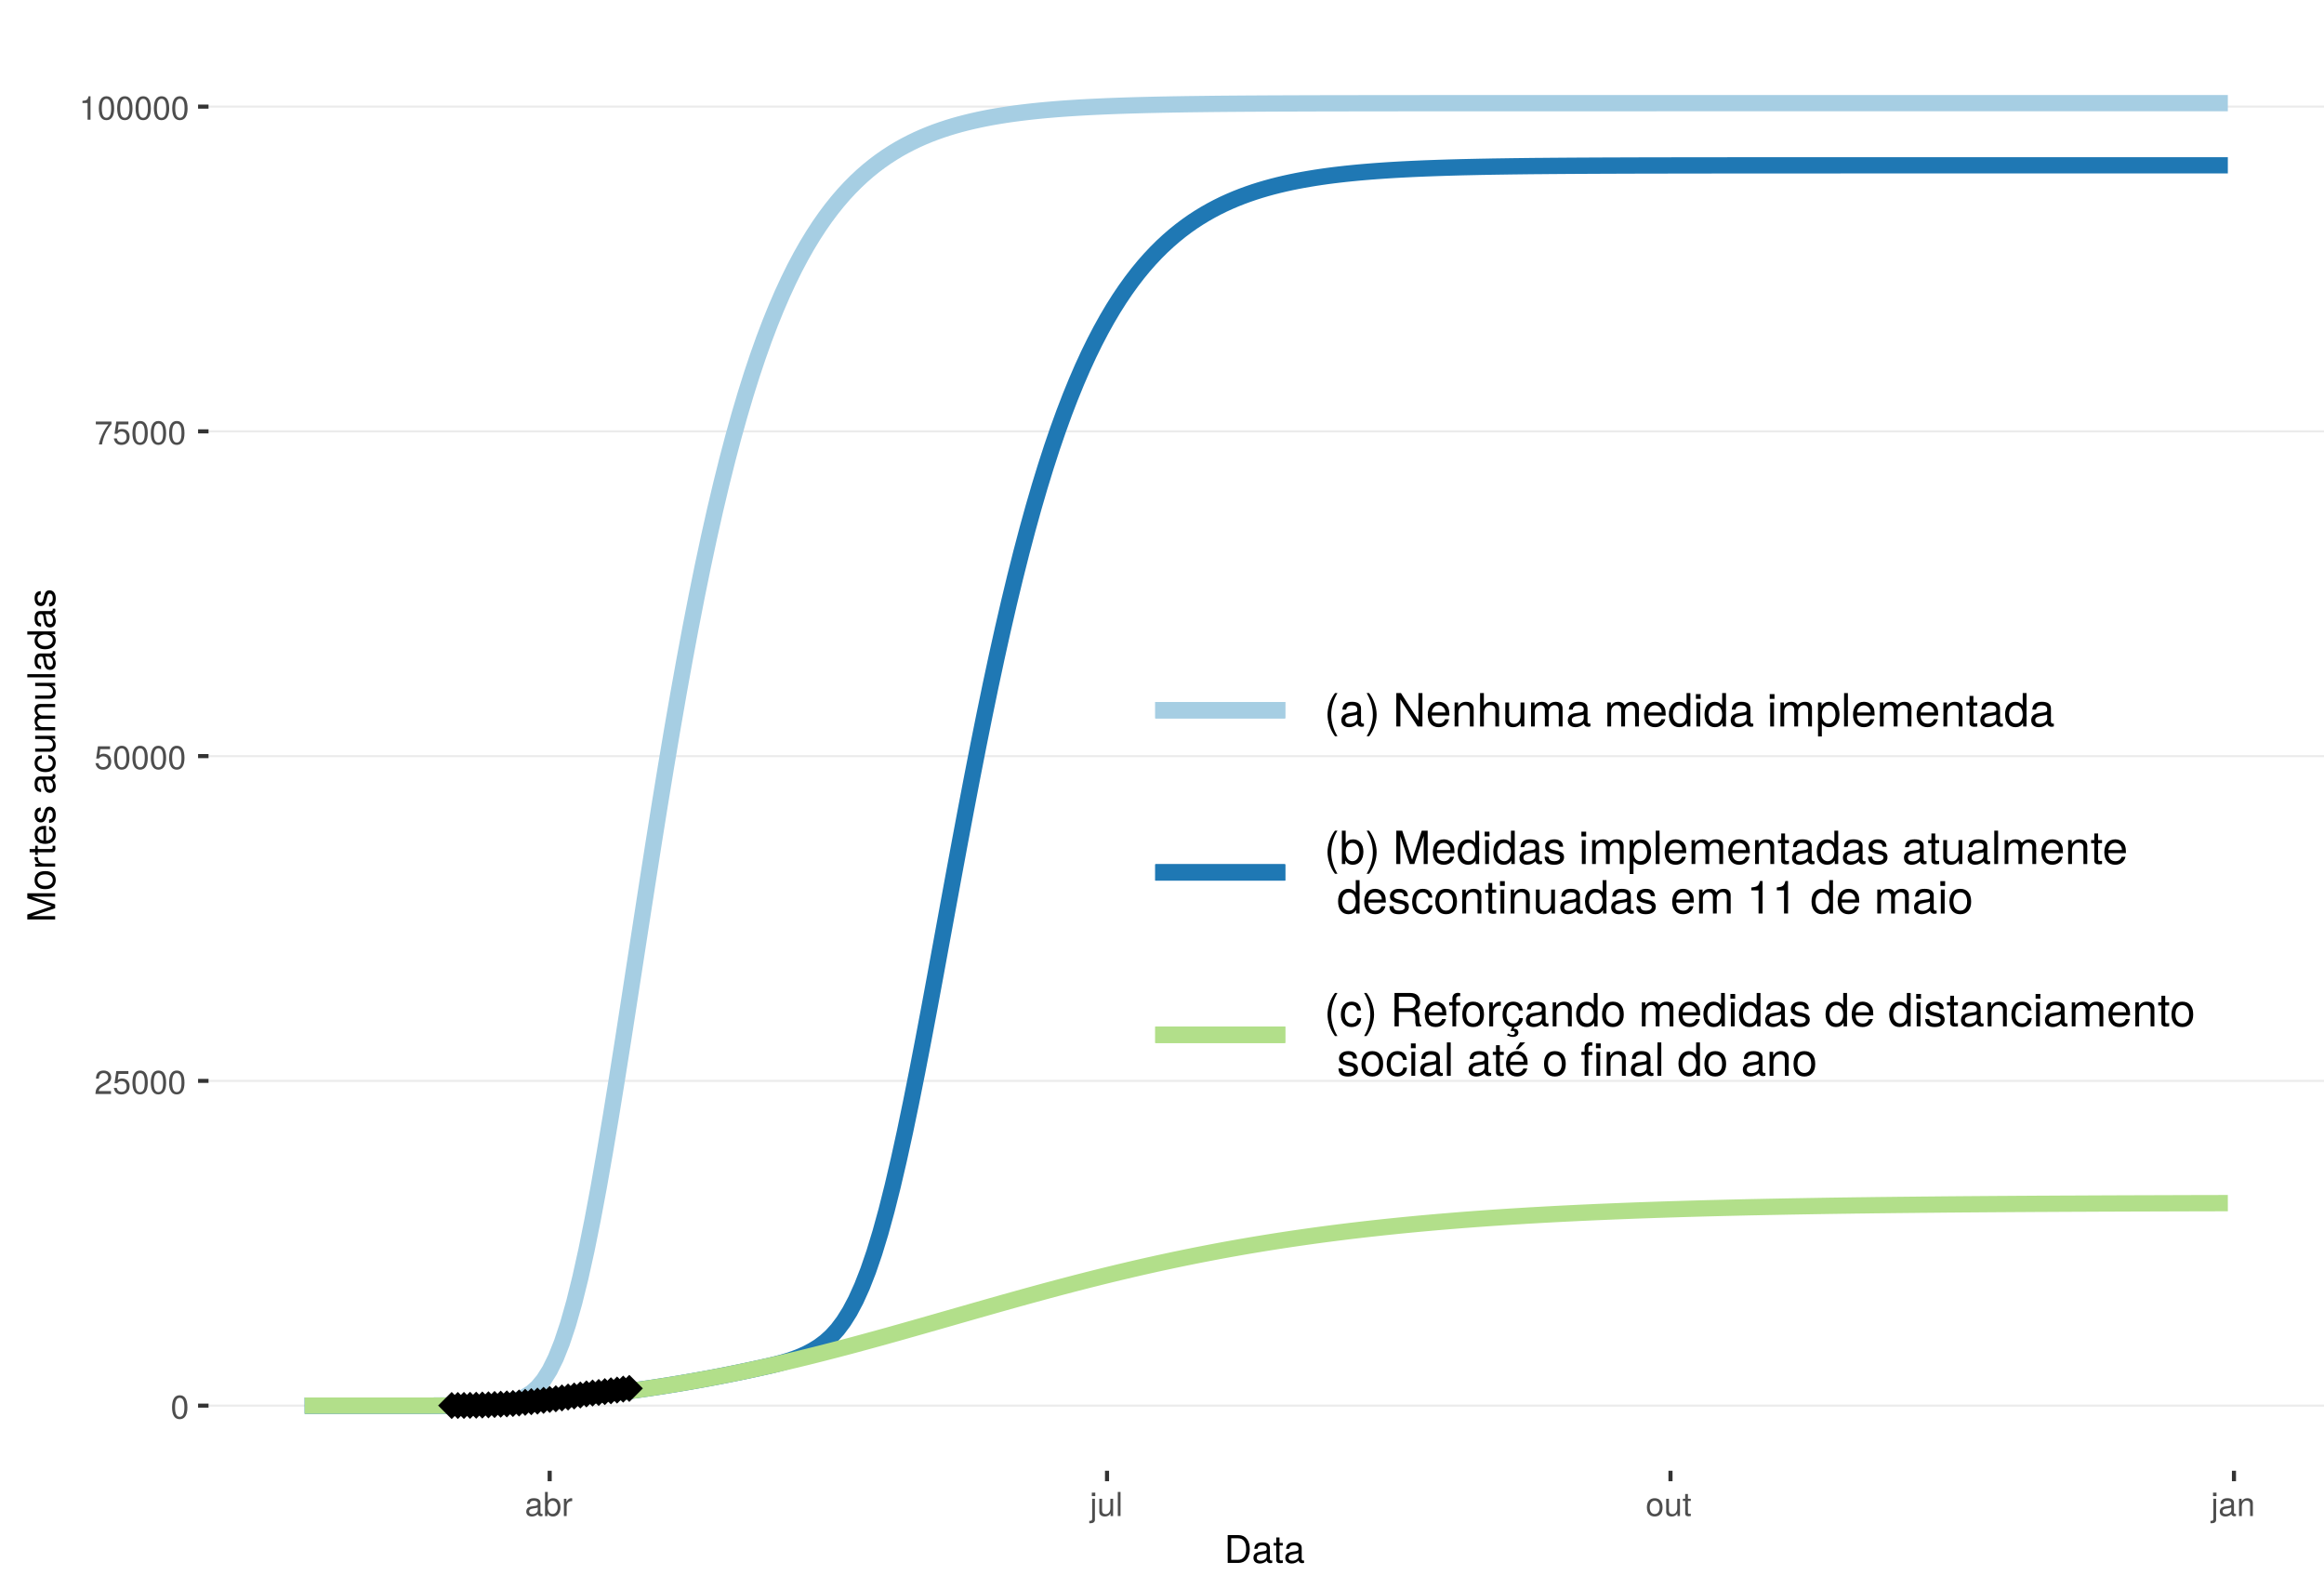 <?xml version="1.0" encoding="UTF-8"?>
<svg xmlns="http://www.w3.org/2000/svg" xmlns:xlink="http://www.w3.org/1999/xlink" width="609pt" height="413pt" viewBox="0 0 609 413" version="1.1">
<defs>
<g>
<symbol overflow="visible" id="glyph0-0">
<path style="stroke:none;" d=""/>
</symbol>
<symbol overflow="visible" id="glyph0-1">
<path style="stroke:none;" d="M 4.391 -2.953 C 4.391 -5.078 3.719 -6.141 2.375 -6.141 C 1.062 -6.141 0.375 -5.062 0.375 -3 C 0.375 -0.938 1.062 0.125 2.375 0.125 C 3.672 0.125 4.391 -0.938 4.391 -2.953 Z M 3.609 -3.016 C 3.609 -1.281 3.219 -0.5 2.359 -0.5 C 1.562 -0.5 1.156 -1.312 1.156 -3 C 1.156 -4.672 1.562 -5.469 2.375 -5.469 C 3.203 -5.469 3.609 -4.672 3.609 -3.016 Z M 3.609 -3.016 "/>
</symbol>
<symbol overflow="visible" id="glyph0-2">
<path style="stroke:none;" d="M 4.422 -4.344 C 4.422 -5.375 3.625 -6.141 2.453 -6.141 C 1.203 -6.141 0.469 -5.5 0.438 -4.016 L 1.188 -4.016 C 1.25 -5.031 1.672 -5.469 2.438 -5.469 C 3.125 -5.469 3.641 -4.984 3.641 -4.312 C 3.641 -3.828 3.359 -3.422 2.812 -3.109 L 2.016 -2.656 C 0.734 -1.938 0.359 -1.344 0.297 0 L 4.375 0 L 4.375 -0.75 L 1.156 -0.75 C 1.234 -1.25 1.5 -1.578 2.266 -2.016 L 3.125 -2.484 C 3.984 -2.938 4.422 -3.578 4.422 -4.344 Z M 4.422 -4.344 "/>
</symbol>
<symbol overflow="visible" id="glyph0-3">
<path style="stroke:none;" d="M 4.438 -2.031 C 4.438 -3.25 3.641 -4.047 2.453 -4.047 C 2.031 -4.047 1.672 -3.938 1.328 -3.672 L 1.562 -5.25 L 4.125 -5.25 L 4.125 -6 L 0.953 -6 L 0.5 -2.797 L 1.188 -2.797 C 1.547 -3.219 1.844 -3.375 2.312 -3.375 C 3.141 -3.375 3.656 -2.844 3.656 -1.938 C 3.656 -1.047 3.156 -0.547 2.312 -0.547 C 1.656 -0.547 1.25 -0.891 1.062 -1.578 L 0.297 -1.578 C 0.547 -0.359 1.25 0.125 2.344 0.125 C 3.578 0.125 4.438 -0.734 4.438 -2.031 Z M 4.438 -2.031 "/>
</symbol>
<symbol overflow="visible" id="glyph0-4">
<path style="stroke:none;" d="M 4.5 -5.359 L 4.5 -6 L 0.391 -6 L 0.391 -5.25 L 3.719 -5.25 C 2.5 -3.719 1.625 -1.922 1.188 0 L 2.016 0 C 2.344 -1.984 3.219 -3.828 4.5 -5.359 Z M 4.5 -5.359 "/>
</symbol>
<symbol overflow="visible" id="glyph0-5">
<path style="stroke:none;" d="M 3 0 L 3 -6.141 L 2.5 -6.141 C 2.234 -5.188 2.062 -5.062 0.891 -4.922 L 0.891 -4.375 L 2.234 -4.375 L 2.234 0 Z M 3 0 "/>
</symbol>
<symbol overflow="visible" id="glyph0-6">
<path style="stroke:none;" d="M 4.625 -0.016 L 4.625 -0.562 C 4.547 -0.547 4.516 -0.547 4.469 -0.547 C 4.219 -0.547 4.078 -0.672 4.078 -0.906 L 4.078 -3.422 C 4.078 -4.234 3.5 -4.672 2.375 -4.672 C 1.281 -4.672 0.609 -4.234 0.562 -3.188 L 1.297 -3.188 C 1.344 -3.75 1.672 -4 2.359 -4 C 3 -4 3.375 -3.75 3.375 -3.328 L 3.375 -3.141 C 3.375 -2.828 3.188 -2.703 2.609 -2.625 C 1.594 -2.5 1.438 -2.469 1.156 -2.359 C 0.625 -2.141 0.359 -1.734 0.359 -1.172 C 0.359 -0.359 0.938 0.125 1.859 0.125 C 2.438 0.125 3 -0.109 3.391 -0.531 C 3.469 -0.188 3.781 0.062 4.141 0.062 C 4.281 0.062 4.391 0.047 4.625 -0.016 Z M 3.375 -1.562 C 3.375 -0.922 2.703 -0.5 2.016 -0.5 C 1.453 -0.5 1.109 -0.703 1.109 -1.188 C 1.109 -1.672 1.438 -1.875 2.203 -1.984 C 2.969 -2.094 3.125 -2.125 3.375 -2.234 Z M 3.375 -1.562 "/>
</symbol>
<symbol overflow="visible" id="glyph0-7">
<path style="stroke:none;" d="M 4.531 -2.312 C 4.531 -3.797 3.781 -4.672 2.594 -4.672 C 1.969 -4.672 1.531 -4.438 1.188 -3.922 L 1.188 -6.312 L 0.469 -6.312 L 0.469 0 L 1.109 0 L 1.109 -0.656 C 1.469 -0.125 1.922 0.125 2.547 0.125 C 3.75 0.125 4.531 -0.844 4.531 -2.312 Z M 3.781 -2.281 C 3.781 -1.25 3.234 -0.547 2.453 -0.547 C 1.688 -0.547 1.188 -1.234 1.188 -2.266 C 1.188 -3.328 1.688 -4.031 2.453 -3.984 C 3.25 -3.984 3.781 -3.297 3.781 -2.281 Z M 3.781 -2.281 "/>
</symbol>
<symbol overflow="visible" id="glyph0-8">
<path style="stroke:none;" d="M 2.781 -3.906 L 2.781 -4.641 C 2.656 -4.656 2.594 -4.672 2.5 -4.672 C 2.031 -4.672 1.672 -4.391 1.266 -3.719 L 1.266 -4.531 L 0.609 -4.531 L 0.609 0 L 1.328 0 L 1.328 -2.359 C 1.328 -3.375 1.656 -3.891 2.781 -3.906 Z M 2.781 -3.906 "/>
</symbol>
<symbol overflow="visible" id="glyph0-9">
<path style="stroke:none;" d="M 1.328 0.938 L 1.328 -4.531 L 0.609 -4.531 L 0.609 0.656 C 0.609 1.094 0.453 1.281 0.016 1.25 L -0.156 1.25 L -0.156 1.859 C -0.062 1.875 -0.031 1.891 0.094 1.891 C 0.906 1.891 1.328 1.562 1.328 0.938 Z M 1.422 -5.219 L 1.422 -6.125 L 0.516 -6.125 L 0.516 -5.219 Z M 1.422 -5.219 "/>
</symbol>
<symbol overflow="visible" id="glyph0-10">
<path style="stroke:none;" d="M 4.172 0 L 4.172 -4.531 L 3.453 -4.531 L 3.453 -2.031 C 3.453 -1.109 2.969 -0.5 2.219 -0.5 C 1.641 -0.5 1.281 -0.844 1.281 -1.391 L 1.281 -4.531 L 0.562 -4.531 L 0.562 -1.109 C 0.562 -0.359 1.125 0.125 2.016 0.125 C 2.672 0.125 3.094 -0.109 3.516 -0.703 L 3.516 0 Z M 4.172 0 "/>
</symbol>
<symbol overflow="visible" id="glyph0-11">
<path style="stroke:none;" d="M 1.312 0 L 1.312 -6.312 L 0.594 -6.312 L 0.594 0 Z M 1.312 0 "/>
</symbol>
<symbol overflow="visible" id="glyph0-12">
<path style="stroke:none;" d="M 4.422 -2.234 C 4.422 -3.797 3.656 -4.672 2.359 -4.672 C 1.078 -4.672 0.312 -3.797 0.312 -2.266 C 0.312 -0.75 1.078 0.125 2.359 0.125 C 3.641 0.125 4.422 -0.75 4.422 -2.234 Z M 3.656 -2.234 C 3.656 -1.172 3.156 -0.531 2.359 -0.531 C 1.562 -0.531 1.062 -1.172 1.062 -2.266 C 1.062 -3.359 1.562 -4 2.359 -4 C 3.172 -4 3.656 -3.375 3.656 -2.234 Z M 3.656 -2.234 "/>
</symbol>
<symbol overflow="visible" id="glyph0-13">
<path style="stroke:none;" d="M 2.203 0 L 2.203 -0.609 C 2.109 -0.578 1.984 -0.578 1.859 -0.578 C 1.547 -0.578 1.453 -0.656 1.453 -0.984 L 1.453 -3.953 L 2.203 -3.953 L 2.203 -4.531 L 1.453 -4.531 L 1.453 -5.781 L 0.734 -5.781 L 0.734 -4.531 L 0.125 -4.531 L 0.125 -3.953 L 0.734 -3.953 L 0.734 -0.656 C 0.734 -0.203 1.047 0.062 1.609 0.062 C 1.781 0.062 1.953 0.047 2.203 0 Z M 2.203 0 "/>
</symbol>
<symbol overflow="visible" id="glyph0-14">
<path style="stroke:none;" d="M 4.219 0 L 4.219 -3.422 C 4.219 -4.188 3.656 -4.672 2.781 -4.672 C 2.109 -4.672 1.672 -4.406 1.266 -3.781 L 1.266 -4.531 L 0.609 -4.531 L 0.609 0 L 1.328 0 L 1.328 -2.5 C 1.328 -3.422 1.828 -4.031 2.562 -4.031 C 3.141 -4.031 3.5 -3.688 3.5 -3.141 L 3.5 0 Z M 4.219 0 "/>
</symbol>
<symbol overflow="visible" id="glyph1-0">
<path style="stroke:none;" d=""/>
</symbol>
<symbol overflow="visible" id="glyph1-1">
<path style="stroke:none;" d="M 6.672 -3.656 C 6.672 -5.906 5.547 -7.297 3.703 -7.297 L 0.891 -7.297 L 0.891 0 L 3.703 0 C 5.547 0 6.672 -1.375 6.672 -3.656 Z M 5.734 -3.641 C 5.734 -1.797 4.984 -0.812 3.547 -0.812 L 1.812 -0.812 L 1.812 -6.469 L 3.547 -6.469 C 4.984 -6.469 5.734 -5.5 5.734 -3.641 Z M 5.734 -3.641 "/>
</symbol>
<symbol overflow="visible" id="glyph1-2">
<path style="stroke:none;" d="M 5.344 -0.016 L 5.344 -0.656 C 5.266 -0.625 5.219 -0.625 5.172 -0.625 C 4.875 -0.625 4.719 -0.781 4.719 -1.047 L 4.719 -3.953 C 4.719 -4.891 4.047 -5.391 2.75 -5.391 C 1.484 -5.391 0.703 -4.906 0.656 -3.688 L 1.484 -3.688 C 1.562 -4.328 1.938 -4.625 2.719 -4.625 C 3.469 -4.625 3.891 -4.344 3.891 -3.844 L 3.891 -3.625 C 3.891 -3.266 3.688 -3.125 3.016 -3.047 C 1.844 -2.891 1.656 -2.844 1.344 -2.719 C 0.734 -2.469 0.422 -2 0.422 -1.359 C 0.422 -0.406 1.078 0.156 2.141 0.156 C 2.812 0.156 3.453 -0.125 3.922 -0.625 C 4.016 -0.219 4.375 0.062 4.781 0.062 C 4.953 0.062 5.078 0.047 5.344 -0.016 Z M 3.891 -1.812 C 3.891 -1.062 3.125 -0.578 2.312 -0.578 C 1.672 -0.578 1.297 -0.812 1.297 -1.375 C 1.297 -1.938 1.656 -2.172 2.547 -2.297 C 3.438 -2.422 3.609 -2.453 3.891 -2.594 Z M 3.891 -1.812 "/>
</symbol>
<symbol overflow="visible" id="glyph1-3">
<path style="stroke:none;" d="M 2.547 0 L 2.547 -0.703 C 2.438 -0.672 2.297 -0.656 2.141 -0.656 C 1.781 -0.656 1.688 -0.766 1.688 -1.125 L 1.688 -4.562 L 2.547 -4.562 L 2.547 -5.234 L 1.688 -5.234 L 1.688 -6.688 L 0.844 -6.688 L 0.844 -5.234 L 0.141 -5.234 L 0.141 -4.562 L 0.844 -4.562 L 0.844 -0.766 C 0.844 -0.234 1.203 0.062 1.859 0.062 C 2.062 0.062 2.266 0.047 2.547 0 Z M 2.547 0 "/>
</symbol>
<symbol overflow="visible" id="glyph2-0">
<path style="stroke:none;" d=""/>
</symbol>
<symbol overflow="visible" id="glyph2-1">
<path style="stroke:none;" d="M 0 -7.609 L -7.297 -7.609 L -7.297 -6.312 L -0.938 -4.203 L -7.297 -2.047 L -7.297 -0.75 L 0 -0.75 L 0 -1.625 L -6.109 -1.625 L 0 -3.703 L 0 -4.688 L -6.109 -6.734 L 0 -6.734 Z M 0 -7.609 "/>
</symbol>
<symbol overflow="visible" id="glyph2-2">
<path style="stroke:none;" d="M -2.578 -5.094 C -4.391 -5.094 -5.391 -4.234 -5.391 -2.719 C -5.391 -1.25 -4.375 -0.359 -2.625 -0.359 C -0.859 -0.359 0.156 -1.234 0.156 -2.734 C 0.156 -4.203 -0.859 -5.094 -2.578 -5.094 Z M -2.594 -4.234 C -1.359 -4.234 -0.625 -3.656 -0.625 -2.734 C -0.625 -1.797 -1.344 -1.234 -2.625 -1.234 C -3.875 -1.234 -4.625 -1.797 -4.625 -2.734 C -4.625 -3.672 -3.891 -4.234 -2.594 -4.234 Z M -2.594 -4.234 "/>
</symbol>
<symbol overflow="visible" id="glyph2-3">
<path style="stroke:none;" d="M -4.516 -3.203 L -5.359 -3.203 C -5.375 -3.062 -5.391 -3 -5.391 -2.891 C -5.391 -2.344 -5.062 -1.938 -4.297 -1.453 L -5.234 -1.453 L -5.234 -0.703 L 0 -0.703 L 0 -1.531 L -2.719 -1.531 C -3.906 -1.531 -4.484 -1.922 -4.516 -3.203 Z M -4.516 -3.203 "/>
</symbol>
<symbol overflow="visible" id="glyph2-4">
<path style="stroke:none;" d="M 0 -2.547 L -0.703 -2.547 C -0.672 -2.438 -0.656 -2.297 -0.656 -2.141 C -0.656 -1.781 -0.766 -1.688 -1.125 -1.688 L -4.562 -1.688 L -4.562 -2.547 L -5.234 -2.547 L -5.234 -1.688 L -6.688 -1.688 L -6.688 -0.844 L -5.234 -0.844 L -5.234 -0.141 L -4.562 -0.141 L -4.562 -0.844 L -0.766 -0.844 C -0.234 -0.844 0.062 -1.203 0.062 -1.859 C 0.062 -2.062 0.047 -2.266 0 -2.547 Z M 0 -2.547 "/>
</symbol>
<symbol overflow="visible" id="glyph2-5">
<path style="stroke:none;" d="M -2.375 -5.125 C -3.141 -5.125 -3.625 -5.062 -4.016 -4.922 C -4.875 -4.578 -5.391 -3.781 -5.391 -2.797 C -5.391 -1.344 -4.312 -0.406 -2.594 -0.406 C -0.875 -0.406 0.156 -1.312 0.156 -2.781 C 0.156 -3.984 -0.531 -4.812 -1.594 -5.016 L -1.594 -4.188 C -0.906 -3.953 -0.625 -3.484 -0.625 -2.812 C -0.625 -1.938 -1.188 -1.297 -2.375 -1.266 Z M -3.125 -4.234 C -3.125 -4.234 -3.078 -4.234 -3.062 -4.234 L -3.062 -1.297 C -3.984 -1.359 -4.625 -1.953 -4.625 -2.797 C -4.625 -3.609 -3.938 -4.234 -3.125 -4.234 Z M -3.125 -4.234 "/>
</symbol>
<symbol overflow="visible" id="glyph2-6">
<path style="stroke:none;" d="M -1.469 -4.594 C -2.25 -4.594 -2.641 -4.156 -2.891 -3.109 L -3.078 -2.312 C -3.234 -1.625 -3.453 -1.344 -3.828 -1.344 C -4.312 -1.344 -4.625 -1.766 -4.625 -2.453 C -4.625 -3.125 -4.328 -3.484 -3.781 -3.5 L -3.781 -4.375 C -4.812 -4.375 -5.391 -3.688 -5.391 -2.484 C -5.391 -1.266 -4.766 -0.469 -3.797 -0.469 C -2.969 -0.469 -2.578 -0.891 -2.281 -2.125 L -2.094 -2.906 C -1.953 -3.484 -1.781 -3.719 -1.406 -3.719 C -0.906 -3.719 -0.625 -3.234 -0.625 -2.5 C -0.625 -1.75 -0.797 -1.328 -1.594 -1.219 L -1.594 -0.344 C -0.391 -0.375 0.156 -1.062 0.156 -2.438 C 0.156 -3.75 -0.453 -4.594 -1.469 -4.594 Z M -1.469 -4.594 "/>
</symbol>
<symbol overflow="visible" id="glyph2-7">
<path style="stroke:none;" d=""/>
</symbol>
<symbol overflow="visible" id="glyph2-8">
<path style="stroke:none;" d="M -0.016 -5.344 L -0.656 -5.344 C -0.625 -5.266 -0.625 -5.219 -0.625 -5.172 C -0.625 -4.875 -0.781 -4.719 -1.047 -4.719 L -3.953 -4.719 C -4.891 -4.719 -5.391 -4.047 -5.391 -2.75 C -5.391 -1.484 -4.906 -0.703 -3.688 -0.656 L -3.688 -1.484 C -4.328 -1.562 -4.625 -1.938 -4.625 -2.719 C -4.625 -3.469 -4.344 -3.891 -3.844 -3.891 L -3.625 -3.891 C -3.266 -3.891 -3.125 -3.688 -3.047 -3.016 C -2.891 -1.844 -2.844 -1.656 -2.719 -1.344 C -2.469 -0.734 -2 -0.422 -1.359 -0.422 C -0.406 -0.422 0.156 -1.078 0.156 -2.141 C 0.156 -2.812 -0.125 -3.453 -0.625 -3.922 C -0.219 -4.016 0.062 -4.375 0.062 -4.781 C 0.062 -4.953 0.047 -5.078 -0.016 -5.344 Z M -1.812 -3.891 C -1.062 -3.891 -0.578 -3.125 -0.578 -2.312 C -0.578 -1.672 -0.812 -1.297 -1.375 -1.297 C -1.938 -1.297 -2.172 -1.656 -2.297 -2.547 C -2.422 -3.438 -2.453 -3.609 -2.594 -3.891 Z M -1.812 -3.891 "/>
</symbol>
<symbol overflow="visible" id="glyph2-9">
<path style="stroke:none;" d="M -1.797 -4.766 L -1.797 -3.938 C -0.953 -3.797 -0.625 -3.359 -0.625 -2.656 C -0.625 -1.734 -1.328 -1.188 -2.562 -1.188 C -3.875 -1.188 -4.625 -1.719 -4.625 -2.625 C -4.625 -3.328 -4.203 -3.766 -3.484 -3.875 L -3.484 -4.703 C -4.766 -4.609 -5.391 -3.812 -5.391 -2.641 C -5.391 -1.234 -4.312 -0.312 -2.562 -0.312 C -0.875 -0.312 0.156 -1.203 0.156 -2.625 C 0.156 -3.875 -0.594 -4.672 -1.797 -4.766 Z M -1.797 -4.766 "/>
</symbol>
<symbol overflow="visible" id="glyph2-10">
<path style="stroke:none;" d="M 0 -4.812 L -5.234 -4.812 L -5.234 -3.984 L -2.344 -3.984 C -1.281 -3.984 -0.578 -3.438 -0.578 -2.562 C -0.578 -1.906 -0.984 -1.484 -1.609 -1.484 L -5.234 -1.484 L -5.234 -0.656 L -1.281 -0.656 C -0.406 -0.656 0.156 -1.297 0.156 -2.312 C 0.156 -3.094 -0.125 -3.578 -0.812 -4.062 L 0 -4.062 Z M 0 -4.812 "/>
</symbol>
<symbol overflow="visible" id="glyph2-11">
<path style="stroke:none;" d="M 0 -7.594 L -3.938 -7.594 C -4.875 -7.594 -5.391 -7.078 -5.391 -6.094 C -5.391 -5.406 -5.188 -4.984 -4.594 -4.484 C -5.156 -4.188 -5.391 -3.766 -5.391 -3.078 C -5.391 -2.375 -5.125 -1.922 -4.5 -1.469 L -5.234 -1.469 L -5.234 -0.703 L 0 -0.703 L 0 -1.547 L -3.297 -1.547 C -4.047 -1.547 -4.656 -2.094 -4.656 -2.766 C -4.656 -3.391 -4.281 -3.734 -3.609 -3.734 L 0 -3.734 L 0 -4.562 L -3.297 -4.562 C -4.047 -4.562 -4.656 -5.125 -4.656 -5.812 C -4.656 -6.422 -4.266 -6.766 -3.609 -6.766 L 0 -6.766 Z M 0 -7.594 "/>
</symbol>
<symbol overflow="visible" id="glyph2-12">
<path style="stroke:none;" d="M 0 -1.516 L -7.297 -1.516 L -7.297 -0.688 L 0 -0.688 Z M 0 -1.516 "/>
</symbol>
<symbol overflow="visible" id="glyph2-13">
<path style="stroke:none;" d="M 0 -4.953 L -7.297 -4.953 L -7.297 -4.125 L -4.578 -4.125 C -5.109 -3.766 -5.391 -3.203 -5.391 -2.516 C -5.391 -1.156 -4.344 -0.266 -2.672 -0.266 C -0.906 -0.266 0.156 -1.125 0.156 -2.547 C 0.156 -3.266 -0.125 -3.766 -0.766 -4.203 L 0 -4.203 Z M -2.594 -4.125 C -1.391 -4.125 -0.625 -3.547 -0.625 -2.656 C -0.625 -1.734 -1.406 -1.125 -2.625 -1.125 C -3.844 -1.125 -4.609 -1.734 -4.609 -2.656 C -4.609 -3.547 -3.812 -4.125 -2.594 -4.125 Z M -2.594 -4.125 "/>
</symbol>
<symbol overflow="visible" id="glyph3-0">
<path style="stroke:none;" d=""/>
</symbol>
<symbol overflow="visible" id="glyph3-1">
<path style="stroke:none;" d="M 3.484 2.547 C 2.438 0.828 1.844 -1.188 1.844 -3.109 C 1.844 -5.016 2.438 -7.047 3.484 -8.75 L 2.828 -8.75 C 1.625 -7.172 0.875 -4.984 0.875 -3.109 C 0.875 -1.219 1.625 0.969 2.828 2.547 Z M 3.484 2.547 "/>
</symbol>
<symbol overflow="visible" id="glyph3-2">
<path style="stroke:none;" d="M 6.422 -0.031 L 6.422 -0.781 C 6.312 -0.75 6.266 -0.75 6.203 -0.75 C 5.859 -0.75 5.656 -0.938 5.656 -1.25 L 5.656 -4.75 C 5.656 -5.875 4.844 -6.469 3.297 -6.469 C 1.781 -6.469 0.844 -5.875 0.781 -4.422 L 1.781 -4.422 C 1.875 -5.203 2.328 -5.547 3.266 -5.547 C 4.156 -5.547 4.672 -5.203 4.672 -4.609 L 4.672 -4.344 C 4.672 -3.922 4.422 -3.75 3.625 -3.641 C 2.203 -3.469 1.984 -3.422 1.609 -3.266 C 0.875 -2.969 0.5 -2.406 0.5 -1.625 C 0.5 -0.484 1.297 0.188 2.562 0.188 C 3.375 0.188 4.156 -0.156 4.703 -0.75 C 4.812 -0.266 5.25 0.078 5.734 0.078 C 5.938 0.078 6.094 0.062 6.422 -0.031 Z M 4.672 -2.172 C 4.672 -1.266 3.75 -0.703 2.781 -0.703 C 2 -0.703 1.547 -0.969 1.547 -1.656 C 1.547 -2.312 1.984 -2.609 3.062 -2.766 C 4.109 -2.906 4.328 -2.953 4.672 -3.109 Z M 4.672 -2.172 "/>
</symbol>
<symbol overflow="visible" id="glyph3-3">
<path style="stroke:none;" d="M 3.078 -3.094 C 3.078 -4.984 2.312 -7.172 1.109 -8.75 L 0.453 -8.75 C 1.516 -7.031 2.094 -5.016 2.094 -3.094 C 2.094 -1.188 1.516 0.844 0.453 2.547 L 1.109 2.547 C 2.312 0.969 3.078 -1.219 3.078 -3.094 Z M 3.078 -3.094 "/>
</symbol>
<symbol overflow="visible" id="glyph3-4">
<path style="stroke:none;" d=""/>
</symbol>
<symbol overflow="visible" id="glyph3-5">
<path style="stroke:none;" d="M 7.75 0 L 7.75 -8.75 L 6.703 -8.75 L 6.703 -1.594 L 2.125 -8.75 L 0.906 -8.75 L 0.906 0 L 1.969 0 L 1.969 -7.094 L 6.484 0 Z M 7.75 0 "/>
</symbol>
<symbol overflow="visible" id="glyph3-6">
<path style="stroke:none;" d="M 6.156 -2.859 C 6.156 -3.766 6.078 -4.344 5.906 -4.812 C 5.5 -5.844 4.531 -6.469 3.359 -6.469 C 1.609 -6.469 0.484 -5.172 0.484 -3.109 C 0.484 -1.047 1.578 0.188 3.344 0.188 C 4.781 0.188 5.766 -0.641 6.031 -1.906 L 5.016 -1.906 C 4.734 -1.078 4.172 -0.75 3.375 -0.75 C 2.328 -0.75 1.547 -1.422 1.531 -2.859 Z M 5.094 -3.75 C 5.094 -3.75 5.094 -3.703 5.078 -3.672 L 1.547 -3.672 C 1.625 -4.781 2.344 -5.547 3.344 -5.547 C 4.328 -5.547 5.094 -4.734 5.094 -3.75 Z M 5.094 -3.75 "/>
</symbol>
<symbol overflow="visible" id="glyph3-7">
<path style="stroke:none;" d="M 5.844 0 L 5.844 -4.75 C 5.844 -5.797 5.062 -6.469 3.859 -6.469 C 2.922 -6.469 2.312 -6.109 1.766 -5.234 L 1.766 -6.281 L 0.844 -6.281 L 0.844 0 L 1.844 0 L 1.844 -3.469 C 1.844 -4.75 2.531 -5.594 3.547 -5.594 C 4.344 -5.594 4.844 -5.109 4.844 -4.359 L 4.844 0 Z M 5.844 0 "/>
</symbol>
<symbol overflow="visible" id="glyph3-8">
<path style="stroke:none;" d="M 5.828 0 L 5.828 -4.75 C 5.828 -5.812 5.078 -6.469 3.859 -6.469 C 2.969 -6.469 2.422 -6.188 1.844 -5.422 L 1.844 -8.75 L 0.844 -8.75 L 0.844 0 L 1.844 0 L 1.844 -3.469 C 1.844 -4.75 2.516 -5.594 3.547 -5.594 C 4.25 -5.594 4.844 -5.188 4.844 -4.359 L 4.844 0 Z M 5.828 0 "/>
</symbol>
<symbol overflow="visible" id="glyph3-9">
<path style="stroke:none;" d="M 5.781 0 L 5.781 -6.281 L 4.781 -6.281 L 4.781 -2.812 C 4.781 -1.531 4.109 -0.703 3.078 -0.703 C 2.281 -0.703 1.781 -1.172 1.781 -1.938 L 1.781 -6.281 L 0.781 -6.281 L 0.781 -1.531 C 0.781 -0.484 1.562 0.188 2.781 0.188 C 3.703 0.188 4.297 -0.141 4.891 -0.969 L 4.891 0 Z M 5.781 0 "/>
</symbol>
<symbol overflow="visible" id="glyph3-10">
<path style="stroke:none;" d="M 9.125 0 L 9.125 -4.719 C 9.125 -5.844 8.5 -6.469 7.312 -6.469 C 6.484 -6.469 5.969 -6.219 5.391 -5.516 C 5.016 -6.188 4.516 -6.469 3.703 -6.469 C 2.859 -6.469 2.297 -6.156 1.766 -5.406 L 1.766 -6.281 L 0.859 -6.281 L 0.859 0 L 1.844 0 L 1.844 -3.953 C 1.844 -4.859 2.516 -5.594 3.328 -5.594 C 4.062 -5.594 4.484 -5.141 4.484 -4.328 L 4.484 0 L 5.484 0 L 5.484 -3.953 C 5.484 -4.859 6.156 -5.594 6.969 -5.594 C 7.703 -5.594 8.125 -5.125 8.125 -4.328 L 8.125 0 Z M 9.125 0 "/>
</symbol>
<symbol overflow="visible" id="glyph3-11">
<path style="stroke:none;" d="M 5.938 0 L 5.938 -8.75 L 4.938 -8.75 L 4.938 -5.5 C 4.531 -6.125 3.859 -6.469 3.016 -6.469 C 1.375 -6.469 0.312 -5.203 0.312 -3.203 C 0.312 -1.078 1.359 0.188 3.047 0.188 C 3.906 0.188 4.516 -0.141 5.047 -0.922 L 5.047 0 Z M 4.938 -3.125 C 4.938 -1.672 4.25 -0.75 3.188 -0.75 C 2.094 -0.75 1.359 -1.688 1.359 -3.141 C 1.359 -4.609 2.094 -5.531 3.188 -5.531 C 4.266 -5.531 4.938 -4.578 4.938 -3.125 Z M 4.938 -3.125 "/>
</symbol>
<symbol overflow="visible" id="glyph3-12">
<path style="stroke:none;" d="M 1.844 0 L 1.844 -6.281 L 0.844 -6.281 L 0.844 0 Z M 1.969 -7.234 L 1.969 -8.484 L 0.719 -8.484 L 0.719 -7.234 Z M 1.969 -7.234 "/>
</symbol>
<symbol overflow="visible" id="glyph3-13">
<path style="stroke:none;" d="M 6.281 -3.078 C 6.281 -5.203 5.25 -6.469 3.578 -6.469 C 2.719 -6.469 2.047 -6.078 1.578 -5.344 L 1.578 -6.281 L 0.656 -6.281 L 0.656 2.609 L 1.656 2.609 L 1.656 -0.75 C 2.188 -0.109 2.766 0.188 3.594 0.188 C 5.203 0.188 6.281 -1.078 6.281 -3.078 Z M 5.234 -3.109 C 5.234 -1.688 4.5 -0.75 3.406 -0.75 C 2.359 -0.75 1.656 -1.625 1.656 -3.094 C 1.656 -4.578 2.359 -5.531 3.406 -5.531 C 4.516 -5.531 5.234 -4.609 5.234 -3.109 Z M 5.234 -3.109 "/>
</symbol>
<symbol overflow="visible" id="glyph3-14">
<path style="stroke:none;" d="M 1.812 0 L 1.812 -8.75 L 0.812 -8.75 L 0.812 0 Z M 1.812 0 "/>
</symbol>
<symbol overflow="visible" id="glyph3-15">
<path style="stroke:none;" d="M 3.047 0 L 3.047 -0.844 C 2.922 -0.797 2.766 -0.797 2.562 -0.797 C 2.141 -0.797 2.016 -0.906 2.016 -1.359 L 2.016 -5.469 L 3.047 -5.469 L 3.047 -6.281 L 2.016 -6.281 L 2.016 -8.016 L 1.016 -8.016 L 1.016 -6.281 L 0.172 -6.281 L 0.172 -5.469 L 1.016 -5.469 L 1.016 -0.906 C 1.016 -0.281 1.453 0.078 2.234 0.078 C 2.469 0.078 2.719 0.062 3.047 0 Z M 3.047 0 "/>
</symbol>
<symbol overflow="visible" id="glyph3-16">
<path style="stroke:none;" d="M 6.281 -3.219 C 6.281 -5.25 5.25 -6.469 3.594 -6.469 C 2.719 -6.469 2.109 -6.141 1.641 -5.438 L 1.641 -8.75 L 0.641 -8.75 L 0.641 0 L 1.547 0 L 1.547 -0.906 C 2.031 -0.172 2.656 0.188 3.547 0.188 C 5.203 0.188 6.281 -1.172 6.281 -3.219 Z M 5.234 -3.156 C 5.234 -1.734 4.484 -0.75 3.391 -0.75 C 2.344 -0.75 1.641 -1.719 1.641 -3.141 C 1.641 -4.625 2.344 -5.578 3.391 -5.531 C 4.516 -5.531 5.234 -4.562 5.234 -3.156 Z M 5.234 -3.156 "/>
</symbol>
<symbol overflow="visible" id="glyph3-17">
<path style="stroke:none;" d="M 9.125 0 L 9.125 -8.75 L 7.578 -8.75 L 5.047 -1.125 L 2.453 -8.75 L 0.906 -8.75 L 0.906 0 L 1.953 0 L 1.953 -7.328 L 4.438 0 L 5.609 0 L 8.078 -7.328 L 8.078 0 Z M 9.125 0 "/>
</symbol>
<symbol overflow="visible" id="glyph3-18">
<path style="stroke:none;" d="M 5.516 -1.766 C 5.516 -2.703 4.984 -3.172 3.734 -3.469 L 2.766 -3.703 C 1.953 -3.891 1.609 -4.156 1.609 -4.594 C 1.609 -5.172 2.125 -5.547 2.938 -5.547 C 3.75 -5.547 4.172 -5.203 4.203 -4.531 L 5.25 -4.531 C 5.25 -5.766 4.422 -6.469 2.969 -6.469 C 1.516 -6.469 0.562 -5.719 0.562 -4.547 C 0.562 -3.562 1.062 -3.094 2.562 -2.734 L 3.484 -2.516 C 4.188 -2.344 4.469 -2.141 4.469 -1.688 C 4.469 -1.094 3.875 -0.75 3 -0.75 C 2.094 -0.75 1.594 -0.953 1.469 -1.922 L 0.406 -1.922 C 0.453 -0.469 1.266 0.188 2.922 0.188 C 4.5 0.188 5.516 -0.547 5.516 -1.766 Z M 5.516 -1.766 "/>
</symbol>
<symbol overflow="visible" id="glyph3-19">
<path style="stroke:none;" d="M 5.719 -2.156 L 4.719 -2.156 C 4.547 -1.156 4.031 -0.75 3.188 -0.75 C 2.078 -0.75 1.422 -1.594 1.422 -3.078 C 1.422 -4.656 2.062 -5.547 3.156 -5.547 C 4 -5.547 4.531 -5.047 4.641 -4.172 L 5.656 -4.172 C 5.531 -5.719 4.578 -6.469 3.172 -6.469 C 1.469 -6.469 0.375 -5.172 0.375 -3.078 C 0.375 -1.062 1.453 0.188 3.156 0.188 C 4.656 0.188 5.609 -0.719 5.719 -2.156 Z M 5.719 -2.156 "/>
</symbol>
<symbol overflow="visible" id="glyph3-20">
<path style="stroke:none;" d="M 6.125 -3.094 C 6.125 -5.266 5.078 -6.469 3.266 -6.469 C 1.5 -6.469 0.438 -5.25 0.438 -3.141 C 0.438 -1.031 1.484 0.188 3.281 0.188 C 5.047 0.188 6.125 -1.031 6.125 -3.094 Z M 5.078 -3.109 C 5.078 -1.625 4.375 -0.75 3.281 -0.75 C 2.156 -0.75 1.469 -1.625 1.469 -3.141 C 1.469 -4.656 2.156 -5.547 3.281 -5.547 C 4.406 -5.547 5.078 -4.672 5.078 -3.109 Z M 5.078 -3.109 "/>
</symbol>
<symbol overflow="visible" id="glyph3-21">
<path style="stroke:none;" d="M 4.156 0 L 4.156 -8.516 L 3.469 -8.516 C 3.094 -7.203 2.859 -7.016 1.219 -6.812 L 1.219 -6.062 L 3.109 -6.062 L 3.109 0 Z M 4.156 0 "/>
</symbol>
<symbol overflow="visible" id="glyph3-22">
<path style="stroke:none;" d="M 8.141 0 L 8.141 -0.281 C 7.734 -0.562 7.625 -0.875 7.625 -2.047 C 7.594 -3.484 7.375 -3.906 6.438 -4.312 C 7.422 -4.797 7.812 -5.406 7.812 -6.406 C 7.812 -7.922 6.859 -8.75 5.141 -8.75 L 1.109 -8.75 L 1.109 0 L 2.234 0 L 2.234 -3.766 L 5.109 -3.766 C 6.094 -3.766 6.562 -3.281 6.547 -2.203 L 6.547 -1.422 C 6.531 -0.891 6.641 -0.359 6.797 0 Z M 6.641 -6.25 C 6.641 -5.219 6.125 -4.75 4.938 -4.75 L 2.234 -4.75 L 2.234 -7.766 L 4.938 -7.766 C 6.188 -7.766 6.641 -7.234 6.641 -6.25 Z M 6.641 -6.25 "/>
</symbol>
<symbol overflow="visible" id="glyph3-23">
<path style="stroke:none;" d="M 3.094 -5.469 L 3.094 -6.281 L 2.047 -6.281 L 2.047 -7.266 C 2.047 -7.688 2.297 -7.906 2.75 -7.906 C 2.828 -7.906 2.875 -7.906 3.094 -7.891 L 3.094 -8.719 C 2.875 -8.766 2.734 -8.781 2.531 -8.781 C 1.609 -8.781 1.062 -8.25 1.062 -7.359 L 1.062 -6.281 L 0.219 -6.281 L 0.219 -5.469 L 1.062 -5.469 L 1.062 0 L 2.047 0 L 2.047 -5.469 Z M 3.094 -5.469 "/>
</symbol>
<symbol overflow="visible" id="glyph3-24">
<path style="stroke:none;" d="M 3.859 -5.406 L 3.859 -6.438 C 3.688 -6.453 3.594 -6.469 3.469 -6.469 C 2.812 -6.469 2.328 -6.078 1.75 -5.141 L 1.75 -6.281 L 0.844 -6.281 L 0.844 0 L 1.844 0 L 1.844 -3.266 C 1.844 -4.688 2.297 -5.391 3.859 -5.406 Z M 3.859 -5.406 "/>
</symbol>
<symbol overflow="visible" id="glyph3-25">
<path style="stroke:none;" d="M 5.719 -2.156 L 4.719 -2.156 C 4.547 -1.156 4.031 -0.75 3.188 -0.75 C 2.078 -0.75 1.422 -1.594 1.422 -3.078 C 1.422 -4.656 2.062 -5.547 3.156 -5.547 C 4 -5.547 4.531 -5.047 4.641 -4.172 L 5.656 -4.172 C 5.531 -5.719 4.578 -6.469 3.172 -6.469 C 1.469 -6.469 0.375 -5.172 0.375 -3.078 C 0.375 -1.156 1.344 0.047 2.906 0.172 L 2.5 1.109 L 2.703 1.25 C 2.859 1.219 2.922 1.203 3.078 1.203 C 3.422 1.203 3.625 1.453 3.625 1.734 C 3.625 2.047 3.344 2.266 2.969 2.266 C 2.656 2.266 2.453 2.203 1.906 1.922 L 1.797 1.875 L 1.547 2.359 C 2.297 2.672 2.578 2.766 3.047 2.766 C 3.953 2.766 4.531 2.328 4.531 1.641 C 4.531 1.125 4.172 0.641 3.578 0.641 L 3.297 0.641 L 3.484 0.172 C 4.797 0.031 5.609 -0.828 5.719 -2.156 Z M 5.719 -2.156 "/>
</symbol>
<symbol overflow="visible" id="glyph3-26">
<path style="stroke:none;" d="M 6.156 -2.859 C 6.156 -3.766 6.078 -4.344 5.906 -4.812 C 5.5 -5.844 4.531 -6.469 3.359 -6.469 C 1.609 -6.469 0.484 -5.172 0.484 -3.109 C 0.484 -1.047 1.578 0.188 3.344 0.188 C 4.781 0.188 5.766 -0.641 6.031 -1.906 L 5.016 -1.906 C 4.734 -1.078 4.172 -0.75 3.375 -0.75 C 2.328 -0.75 1.547 -1.422 1.531 -2.859 Z M 5.094 -3.75 C 5.094 -3.75 5.094 -3.703 5.078 -3.672 L 1.547 -3.672 C 1.625 -4.781 2.344 -5.547 3.344 -5.547 C 4.328 -5.547 5.094 -4.734 5.094 -3.75 Z M 5.516 -8.75 L 4.156 -8.75 L 3 -6.969 L 3.719 -6.969 Z M 5.516 -8.75 "/>
</symbol>
<symbol overflow="visible" id="glyph3-27">
<path style="stroke:none;" d="M 3.094 -5.469 L 3.094 -6.281 L 2.047 -6.281 L 2.047 -7.266 C 2.047 -7.688 2.297 -7.906 2.75 -7.906 C 2.828 -7.906 2.875 -7.906 3.094 -7.891 L 3.094 -8.719 C 2.875 -8.766 2.734 -8.781 2.531 -8.781 C 1.609 -8.781 1.062 -8.25 1.062 -7.359 L 1.062 -6.281 L 0.219 -6.281 L 0.219 -5.469 L 1.062 -5.469 L 1.062 0 L 2.047 0 L 2.047 -5.469 Z M 5.141 0 L 5.141 -6.281 L 4.156 -6.281 L 4.156 0 Z M 5.281 -7.234 L 5.281 -8.484 L 4.031 -8.484 L 4.031 -7.234 Z M 5.281 -7.234 "/>
</symbol>
</g>
<clipPath id="clip1">
  <path d="M 54.645 9.961 L 609 9.961 L 609 385.328 L 54.645 385.328 Z M 54.645 9.961 "/>
</clipPath>
<clipPath id="clip2">
  <path d="M 54.645 368 L 609 368 L 609 369 L 54.645 369 Z M 54.645 368 "/>
</clipPath>
<clipPath id="clip3">
  <path d="M 54.645 282 L 609 282 L 609 284 L 54.645 284 Z M 54.645 282 "/>
</clipPath>
<clipPath id="clip4">
  <path d="M 54.645 197 L 609 197 L 609 199 L 54.645 199 Z M 54.645 197 "/>
</clipPath>
<clipPath id="clip5">
  <path d="M 54.645 112 L 609 112 L 609 114 L 54.645 114 Z M 54.645 112 "/>
</clipPath>
<clipPath id="clip6">
  <path d="M 54.645 27 L 609 27 L 609 29 L 54.645 29 Z M 54.645 27 "/>
</clipPath>
</defs>
<g id="surface3608">
<rect x="0" y="0" width="609" height="413" style="fill:rgb(100%,100%,100%);fill-opacity:1;stroke:none;"/>
<rect x="0" y="0" width="609" height="413" style="fill:rgb(100%,100%,100%);fill-opacity:1;stroke:none;"/>
<path style="fill:none;stroke-width:1.067;stroke-linecap:round;stroke-linejoin:round;stroke:rgb(100%,100%,100%);stroke-opacity:1;stroke-miterlimit:10;" d="M 0 413 L 609 413 L 609 0 L 0 0 Z M 0 413 "/>
<g clip-path="url(#clip1)" clip-rule="nonzero">
<path style=" stroke:none;fill-rule:nonzero;fill:rgb(100%,100%,100%);fill-opacity:1;" d="M 54.645 385.328 L 609 385.328 L 609 9.961 L 54.645 9.961 Z M 54.645 385.328 "/>
</g>
<g clip-path="url(#clip2)" clip-rule="nonzero">
<path style="fill:none;stroke-width:0.533;stroke-linecap:butt;stroke-linejoin:round;stroke:rgb(92.157%,92.157%,92.157%);stroke-opacity:1;stroke-miterlimit:10;" d="M 54.645 368.266 L 609 368.266 "/>
</g>
<g clip-path="url(#clip3)" clip-rule="nonzero">
<path style="fill:none;stroke-width:0.533;stroke-linecap:butt;stroke-linejoin:round;stroke:rgb(92.157%,92.157%,92.157%);stroke-opacity:1;stroke-miterlimit:10;" d="M 54.645 283.184 L 609 283.184 "/>
</g>
<g clip-path="url(#clip4)" clip-rule="nonzero">
<path style="fill:none;stroke-width:0.533;stroke-linecap:butt;stroke-linejoin:round;stroke:rgb(92.157%,92.157%,92.157%);stroke-opacity:1;stroke-miterlimit:10;" d="M 54.645 198.098 L 609 198.098 "/>
</g>
<g clip-path="url(#clip5)" clip-rule="nonzero">
<path style="fill:none;stroke-width:0.533;stroke-linecap:butt;stroke-linejoin:round;stroke:rgb(92.157%,92.157%,92.157%);stroke-opacity:1;stroke-miterlimit:10;" d="M 54.645 113.012 L 609 113.012 "/>
</g>
<g clip-path="url(#clip6)" clip-rule="nonzero">
<path style="fill:none;stroke-width:0.533;stroke-linecap:butt;stroke-linejoin:round;stroke:rgb(92.157%,92.157%,92.157%);stroke-opacity:1;stroke-miterlimit:10;" d="M 54.645 27.93 L 609 27.93 "/>
</g>
<path style="fill:none;stroke-width:4.268;stroke-linecap:butt;stroke-linejoin:round;stroke:rgb(65.098%,80.784%,89.02%);stroke-opacity:1;stroke-miterlimit:10;" d="M 79.844 368.266 L 110.336 368.266 L 111.941 368.262 L 113.547 368.262 L 116.758 368.254 L 118.363 368.246 L 119.969 368.234 L 121.57 368.219 L 123.176 368.199 L 124.781 368.164 L 126.387 368.113 L 127.992 368.035 L 129.598 367.922 L 131.203 367.754 L 132.809 367.508 L 134.41 367.148 L 136.016 366.629 L 137.621 365.902 L 139.227 364.891 L 140.832 363.484 L 142.438 361.566 L 144.043 359.023 L 145.648 355.777 L 147.25 351.758 L 148.855 346.93 L 150.461 341.273 L 152.066 334.812 L 153.672 327.582 L 155.277 319.641 L 156.883 311.074 L 158.484 301.961 L 160.09 292.402 L 161.695 282.492 L 163.301 272.328 L 164.906 261.996 L 166.512 251.586 L 168.117 241.172 L 169.723 230.828 L 171.324 220.609 L 172.93 210.578 L 174.535 200.773 L 176.141 191.23 L 177.746 181.988 L 179.352 173.066 L 180.957 164.48 L 182.562 156.246 L 184.164 148.371 L 185.77 140.859 L 187.375 133.711 L 188.98 126.926 L 190.586 120.492 L 192.191 114.41 L 193.797 108.668 L 195.402 103.25 L 197.004 98.152 L 198.609 93.359 L 200.215 88.855 L 201.82 84.633 L 203.426 80.672 L 205.031 76.961 L 206.637 73.488 L 208.238 70.238 L 209.844 67.203 L 211.449 64.367 L 213.055 61.719 L 214.66 59.246 L 216.266 56.941 L 217.871 54.797 L 219.477 52.793 L 221.078 50.93 L 222.684 49.199 L 224.289 47.586 L 225.895 46.082 L 227.5 44.688 L 229.105 43.391 L 230.711 42.188 L 232.316 41.07 L 233.918 40.031 L 235.523 39.066 L 237.129 38.172 L 238.734 37.344 L 240.34 36.57 L 241.945 35.859 L 243.551 35.195 L 245.156 34.582 L 246.758 34.016 L 248.363 33.488 L 249.969 33 L 251.574 32.551 L 253.18 32.133 L 254.785 31.746 L 256.391 31.387 L 257.996 31.055 L 259.598 30.746 L 261.203 30.465 L 262.809 30.203 L 264.414 29.957 L 266.02 29.734 L 267.625 29.527 L 269.23 29.336 L 270.832 29.156 L 272.438 28.992 L 274.043 28.84 L 275.648 28.703 L 277.254 28.57 L 278.859 28.453 L 280.465 28.344 L 282.07 28.242 L 283.672 28.145 L 285.277 28.059 L 286.883 27.98 L 288.488 27.906 L 290.094 27.836 L 291.699 27.773 L 293.305 27.715 L 294.91 27.66 L 296.512 27.613 L 298.117 27.566 L 299.723 27.523 L 301.328 27.484 L 304.539 27.414 L 306.145 27.387 L 307.75 27.355 L 309.352 27.332 L 310.957 27.305 L 317.379 27.227 L 318.984 27.211 L 320.586 27.195 L 327.008 27.148 L 328.613 27.141 L 330.219 27.129 L 331.824 27.121 L 333.426 27.113 L 335.031 27.105 L 336.637 27.102 L 338.242 27.094 L 339.848 27.09 L 341.453 27.082 L 344.664 27.074 L 346.266 27.07 L 349.477 27.062 L 351.082 27.062 L 354.293 27.055 L 355.898 27.055 L 357.504 27.051 L 359.105 27.047 L 362.316 27.047 L 363.922 27.043 L 365.527 27.043 L 367.133 27.039 L 371.945 27.039 L 373.551 27.035 L 378.367 27.035 L 379.973 27.031 L 391.207 27.031 L 392.812 27.027 L 432.934 27.027 L 434.539 27.023 L 583.801 27.023 "/>
<path style="fill:none;stroke-width:4.268;stroke-linecap:butt;stroke-linejoin:round;stroke:rgb(12.157%,47.059%,70.588%);stroke-opacity:1;stroke-miterlimit:10;" d="M 79.844 368.266 L 108.73 368.266 L 110.336 368.262 L 111.941 368.262 L 113.547 368.258 L 115.152 368.25 L 116.758 368.246 L 118.363 368.234 L 119.969 368.219 L 121.57 368.191 L 123.176 368.16 L 124.781 368.113 L 126.387 368.055 L 127.992 367.98 L 129.598 367.898 L 131.203 367.805 L 132.809 367.703 L 134.41 367.594 L 136.016 367.48 L 137.621 367.355 L 139.227 367.227 L 140.832 367.094 L 142.438 366.953 L 144.043 366.809 L 145.648 366.66 L 147.25 366.504 L 148.855 366.344 L 150.461 366.18 L 152.066 366.008 L 153.672 365.832 L 155.277 365.652 L 156.883 365.465 L 158.484 365.273 L 160.09 365.078 L 161.695 364.875 L 163.301 364.664 L 164.906 364.449 L 166.512 364.23 L 168.117 364.004 L 169.723 363.77 L 171.324 363.531 L 172.93 363.285 L 174.535 363.035 L 176.141 362.777 L 177.746 362.516 L 179.352 362.246 L 180.957 361.969 L 182.562 361.684 L 184.164 361.395 L 185.77 361.102 L 187.375 360.797 L 188.98 360.488 L 190.586 360.172 L 192.191 359.852 L 193.797 359.523 L 195.402 359.191 L 197.004 358.852 L 198.609 358.504 L 200.215 358.148 L 201.82 357.789 L 203.426 357.402 L 205.031 356.977 L 206.637 356.5 L 208.238 355.953 L 209.844 355.324 L 211.449 354.594 L 213.055 353.734 L 214.66 352.73 L 216.266 351.527 L 217.871 350.078 L 219.477 348.312 L 221.078 346.176 L 222.684 343.617 L 224.289 340.578 L 225.895 337.02 L 227.5 332.91 L 229.105 328.227 L 230.711 322.965 L 232.316 317.141 L 233.918 310.777 L 235.523 303.914 L 237.129 296.598 L 238.734 288.883 L 240.34 280.836 L 241.945 272.52 L 243.551 263.996 L 245.156 255.328 L 246.758 246.582 L 248.363 237.812 L 249.969 229.074 L 251.574 220.41 L 253.18 211.863 L 254.785 203.473 L 256.391 195.273 L 257.996 187.285 L 259.598 179.539 L 261.203 172.043 L 262.809 164.82 L 264.414 157.875 L 266.02 151.211 L 267.625 144.84 L 269.23 138.758 L 270.832 132.969 L 272.438 127.461 L 274.043 122.234 L 275.648 117.281 L 277.254 112.598 L 278.859 108.172 L 280.465 103.996 L 282.07 100.059 L 283.672 96.352 L 285.277 92.863 L 286.883 89.586 L 288.488 86.504 L 290.094 83.613 L 291.699 80.898 L 293.305 78.355 L 294.91 75.973 L 296.512 73.742 L 298.117 71.652 L 299.723 69.699 L 301.328 67.875 L 302.934 66.168 L 304.539 64.574 L 306.145 63.09 L 307.75 61.699 L 309.352 60.406 L 310.957 59.199 L 312.562 58.07 L 314.168 57.023 L 315.773 56.047 L 317.379 55.137 L 318.984 54.289 L 320.586 53.5 L 322.191 52.77 L 323.797 52.086 L 325.402 51.453 L 327.008 50.863 L 328.613 50.312 L 330.219 49.805 L 331.824 49.332 L 333.426 48.891 L 335.031 48.484 L 336.637 48.105 L 338.242 47.754 L 339.848 47.426 L 341.453 47.125 L 343.059 46.844 L 344.664 46.582 L 346.266 46.34 L 347.871 46.113 L 349.477 45.906 L 351.082 45.715 L 352.688 45.535 L 354.293 45.371 L 355.898 45.215 L 357.504 45.074 L 359.105 44.941 L 360.711 44.82 L 362.316 44.707 L 363.922 44.602 L 365.527 44.504 L 367.133 44.414 L 368.738 44.332 L 370.34 44.254 L 371.945 44.184 L 373.551 44.117 L 376.762 44 L 379.973 43.898 L 381.578 43.855 L 383.18 43.812 L 387.996 43.707 L 389.602 43.68 L 391.207 43.648 L 394.418 43.602 L 396.02 43.578 L 400.836 43.52 L 402.441 43.504 L 404.047 43.492 L 405.652 43.477 L 407.258 43.465 L 408.859 43.453 L 412.07 43.43 L 418.492 43.398 L 420.094 43.391 L 421.699 43.387 L 423.305 43.379 L 426.516 43.371 L 428.121 43.363 L 431.332 43.355 L 432.934 43.352 L 434.539 43.352 L 439.355 43.34 L 440.961 43.34 L 442.566 43.336 L 444.172 43.336 L 445.773 43.332 L 447.379 43.332 L 448.984 43.328 L 452.195 43.328 L 453.801 43.324 L 458.613 43.324 L 460.219 43.32 L 466.641 43.32 L 468.246 43.316 L 481.086 43.316 L 482.688 43.312 L 583.801 43.312 "/>
<path style="fill:none;stroke-width:4.268;stroke-linecap:butt;stroke-linejoin:round;stroke:rgb(69.804%,87.451%,54.118%);stroke-opacity:1;stroke-miterlimit:10;" d="M 79.844 368.266 L 108.73 368.266 L 110.336 368.262 L 111.941 368.262 L 113.547 368.258 L 115.152 368.25 L 116.758 368.246 L 118.363 368.234 L 119.969 368.219 L 121.57 368.191 L 123.176 368.16 L 124.781 368.113 L 126.387 368.055 L 127.992 367.98 L 129.598 367.898 L 131.203 367.805 L 132.809 367.703 L 134.41 367.594 L 136.016 367.48 L 137.621 367.355 L 139.227 367.227 L 140.832 367.094 L 142.438 366.953 L 144.043 366.809 L 145.648 366.66 L 147.25 366.504 L 148.855 366.344 L 150.461 366.18 L 152.066 366.008 L 153.672 365.832 L 155.277 365.652 L 156.883 365.465 L 158.484 365.273 L 160.09 365.078 L 161.695 364.875 L 163.301 364.664 L 164.906 364.449 L 166.512 364.23 L 168.117 364.004 L 169.723 363.77 L 171.324 363.531 L 172.93 363.285 L 174.535 363.035 L 176.141 362.777 L 177.746 362.516 L 179.352 362.246 L 180.957 361.969 L 182.562 361.684 L 184.164 361.395 L 185.77 361.102 L 187.375 360.797 L 188.98 360.488 L 190.586 360.172 L 192.191 359.852 L 193.797 359.523 L 195.402 359.191 L 197.004 358.852 L 198.609 358.504 L 201.82 357.793 L 203.426 357.426 L 205.031 357.055 L 206.637 356.68 L 208.238 356.297 L 209.844 355.91 L 211.449 355.52 L 213.055 355.121 L 214.66 354.719 L 217.871 353.898 L 219.477 353.48 L 221.078 353.059 L 222.684 352.637 L 224.289 352.207 L 225.895 351.773 L 229.105 350.898 L 230.711 350.457 L 232.316 350.012 L 233.918 349.562 L 235.523 349.113 L 238.734 348.207 L 240.34 347.75 L 241.945 347.297 L 243.551 346.836 L 245.156 346.379 L 246.758 345.918 L 248.363 345.461 L 251.574 344.539 L 253.18 344.082 L 254.785 343.621 L 257.996 342.707 L 259.598 342.25 L 262.809 341.344 L 266.02 340.445 L 269.23 339.555 L 270.832 339.117 L 274.043 338.242 L 277.254 337.383 L 280.465 336.539 L 282.07 336.121 L 283.672 335.711 L 285.277 335.301 L 288.488 334.496 L 290.094 334.102 L 291.699 333.711 L 293.305 333.324 L 294.91 332.945 L 296.512 332.566 L 298.117 332.195 L 299.723 331.828 L 301.328 331.469 L 302.934 331.113 L 304.539 330.762 L 307.75 330.074 L 309.352 329.742 L 310.957 329.41 L 312.562 329.086 L 314.168 328.766 L 315.773 328.453 L 317.379 328.145 L 318.984 327.84 L 320.586 327.543 L 322.191 327.25 L 325.402 326.68 L 327.008 326.402 L 328.613 326.133 L 330.219 325.867 L 331.824 325.605 L 333.426 325.348 L 335.031 325.098 L 336.637 324.852 L 338.242 324.609 L 339.848 324.375 L 341.453 324.145 L 343.059 323.918 L 344.664 323.695 L 346.266 323.477 L 347.871 323.266 L 349.477 323.059 L 351.082 322.855 L 352.688 322.656 L 354.293 322.461 L 357.504 322.086 L 359.105 321.906 L 362.316 321.555 L 363.922 321.387 L 367.133 321.059 L 368.738 320.902 L 370.34 320.75 L 371.945 320.598 L 375.156 320.309 L 376.762 320.168 L 379.973 319.902 L 381.578 319.773 L 383.18 319.645 L 386.391 319.402 L 387.996 319.285 L 391.207 319.059 L 394.418 318.848 L 396.02 318.742 L 400.836 318.449 L 405.652 318.18 L 407.258 318.094 L 408.859 318.012 L 410.465 317.93 L 413.676 317.773 L 415.281 317.699 L 416.887 317.629 L 418.492 317.555 L 420.094 317.488 L 423.305 317.355 L 428.121 317.168 L 429.727 317.109 L 431.332 317.055 L 432.934 317 L 434.539 316.945 L 436.145 316.895 L 437.75 316.84 L 439.355 316.793 L 440.961 316.742 L 442.566 316.695 L 444.172 316.652 L 445.773 316.605 L 447.379 316.562 L 448.984 316.523 L 450.59 316.48 L 453.801 316.402 L 455.406 316.367 L 457.012 316.328 L 458.613 316.293 L 460.219 316.262 L 461.824 316.227 L 468.246 316.102 L 469.848 316.074 L 476.27 315.965 L 477.875 315.941 L 479.48 315.914 L 481.086 315.891 L 482.688 315.867 L 484.293 315.848 L 485.898 315.824 L 489.109 315.785 L 490.715 315.762 L 492.32 315.742 L 493.926 315.727 L 495.527 315.707 L 497.133 315.688 L 501.949 315.641 L 503.555 315.621 L 505.16 315.609 L 506.766 315.594 L 508.367 315.578 L 509.973 315.562 L 511.578 315.551 L 513.184 315.535 L 518 315.5 L 519.602 315.488 L 524.418 315.453 L 526.023 315.445 L 529.234 315.422 L 530.84 315.414 L 532.441 315.402 L 538.863 315.371 L 540.469 315.359 L 542.074 315.352 L 543.68 315.348 L 545.281 315.34 L 550.098 315.316 L 551.703 315.312 L 554.914 315.297 L 556.52 315.293 L 558.121 315.285 L 559.727 315.281 L 561.332 315.273 L 564.543 315.266 L 566.148 315.258 L 567.754 315.254 L 569.355 315.25 L 572.566 315.242 L 574.172 315.234 L 580.594 315.219 L 582.195 315.215 L 583.801 315.211 "/>
<path style=" stroke:none;fill-rule:nonzero;fill:rgb(0%,0%,0%);fill-opacity:1;" d="M 114.809 368.238 L 118.363 364.684 L 121.918 368.238 L 118.363 371.793 Z M 114.809 368.238 "/>
<path style=" stroke:none;fill-rule:nonzero;fill:rgb(0%,0%,0%);fill-opacity:1;" d="M 116.41 368.23 L 119.969 364.676 L 123.523 368.23 L 119.969 371.785 Z M 116.41 368.23 "/>
<path style=" stroke:none;fill-rule:nonzero;fill:rgb(0%,0%,0%);fill-opacity:1;" d="M 118.016 368.219 L 121.57 364.664 L 125.129 368.219 L 121.57 371.773 Z M 118.016 368.219 "/>
<path style=" stroke:none;fill-rule:nonzero;fill:rgb(0%,0%,0%);fill-opacity:1;" d="M 119.621 368.191 L 123.176 364.637 L 126.73 368.191 L 123.176 371.746 Z M 119.621 368.191 "/>
<path style=" stroke:none;fill-rule:nonzero;fill:rgb(0%,0%,0%);fill-opacity:1;" d="M 121.227 368.156 L 124.781 364.598 L 128.336 368.156 L 124.781 371.711 Z M 121.227 368.156 "/>
<path style=" stroke:none;fill-rule:nonzero;fill:rgb(0%,0%,0%);fill-opacity:1;" d="M 122.832 368.109 L 126.387 364.555 L 129.941 368.109 L 126.387 371.664 Z M 122.832 368.109 "/>
<path style=" stroke:none;fill-rule:nonzero;fill:rgb(0%,0%,0%);fill-opacity:1;" d="M 124.438 368.051 L 127.992 364.496 L 131.547 368.051 L 127.992 371.609 Z M 124.438 368.051 "/>
<path style=" stroke:none;fill-rule:nonzero;fill:rgb(0%,0%,0%);fill-opacity:1;" d="M 126.043 367.969 L 129.598 364.414 L 133.152 367.969 L 129.598 371.527 Z M 126.043 367.969 "/>
<path style=" stroke:none;fill-rule:nonzero;fill:rgb(0%,0%,0%);fill-opacity:1;" d="M 127.648 367.887 L 131.203 364.332 L 134.758 367.887 L 131.203 371.441 Z M 127.648 367.887 "/>
<path style=" stroke:none;fill-rule:nonzero;fill:rgb(0%,0%,0%);fill-opacity:1;" d="M 129.25 367.812 L 132.809 364.258 L 136.363 367.812 L 132.809 371.371 Z M 129.25 367.812 "/>
<path style=" stroke:none;fill-rule:nonzero;fill:rgb(0%,0%,0%);fill-opacity:1;" d="M 130.855 367.707 L 134.41 364.148 L 137.969 367.707 L 134.41 371.262 Z M 130.855 367.707 "/>
<path style=" stroke:none;fill-rule:nonzero;fill:rgb(0%,0%,0%);fill-opacity:1;" d="M 132.461 367.582 L 136.016 364.027 L 139.57 367.582 L 136.016 371.137 Z M 132.461 367.582 "/>
<path style=" stroke:none;fill-rule:nonzero;fill:rgb(0%,0%,0%);fill-opacity:1;" d="M 134.066 367.402 L 137.621 363.848 L 141.176 367.402 L 137.621 370.957 Z M 134.066 367.402 "/>
<path style=" stroke:none;fill-rule:nonzero;fill:rgb(0%,0%,0%);fill-opacity:1;" d="M 135.672 367.23 L 139.227 363.676 L 142.781 367.23 L 139.227 370.789 Z M 135.672 367.23 "/>
<path style=" stroke:none;fill-rule:nonzero;fill:rgb(0%,0%,0%);fill-opacity:1;" d="M 137.277 367.082 L 140.832 363.527 L 144.387 367.082 L 140.832 370.637 Z M 137.277 367.082 "/>
<path style=" stroke:none;fill-rule:nonzero;fill:rgb(0%,0%,0%);fill-opacity:1;" d="M 138.883 366.883 L 142.438 363.328 L 145.992 366.883 L 142.438 370.438 Z M 138.883 366.883 "/>
<path style=" stroke:none;fill-rule:nonzero;fill:rgb(0%,0%,0%);fill-opacity:1;" d="M 140.488 366.645 L 144.043 363.09 L 147.598 366.645 L 144.043 370.199 Z M 140.488 366.645 "/>
<path style=" stroke:none;fill-rule:nonzero;fill:rgb(0%,0%,0%);fill-opacity:1;" d="M 142.09 366.465 L 145.648 362.91 L 149.203 366.465 L 145.648 370.023 Z M 142.09 366.465 "/>
<path style=" stroke:none;fill-rule:nonzero;fill:rgb(0%,0%,0%);fill-opacity:1;" d="M 143.695 366.246 L 147.25 362.691 L 150.809 366.246 L 147.25 369.801 Z M 143.695 366.246 "/>
<path style=" stroke:none;fill-rule:nonzero;fill:rgb(0%,0%,0%);fill-opacity:1;" d="M 145.301 366.008 L 148.855 362.453 L 152.41 366.008 L 148.855 369.562 Z M 145.301 366.008 "/>
<path style=" stroke:none;fill-rule:nonzero;fill:rgb(0%,0%,0%);fill-opacity:1;" d="M 146.906 365.738 L 150.461 362.184 L 154.016 365.738 L 150.461 369.293 Z M 146.906 365.738 "/>
<path style=" stroke:none;fill-rule:nonzero;fill:rgb(0%,0%,0%);fill-opacity:1;" d="M 148.512 365.48 L 152.066 361.926 L 155.621 365.48 L 152.066 369.035 Z M 148.512 365.48 "/>
<path style=" stroke:none;fill-rule:nonzero;fill:rgb(0%,0%,0%);fill-opacity:1;" d="M 150.117 365.195 L 153.672 361.637 L 157.227 365.195 L 153.672 368.75 Z M 150.117 365.195 "/>
<path style=" stroke:none;fill-rule:nonzero;fill:rgb(0%,0%,0%);fill-opacity:1;" d="M 151.723 364.961 L 155.277 361.406 L 158.832 364.961 L 155.277 368.516 Z M 151.723 364.961 "/>
<path style=" stroke:none;fill-rule:nonzero;fill:rgb(0%,0%,0%);fill-opacity:1;" d="M 153.324 364.82 L 156.883 361.266 L 160.438 364.82 L 156.883 368.375 Z M 153.324 364.82 "/>
<path style=" stroke:none;fill-rule:nonzero;fill:rgb(0%,0%,0%);fill-opacity:1;" d="M 154.93 364.594 L 158.484 361.039 L 162.043 364.594 L 158.484 368.148 Z M 154.93 364.594 "/>
<path style=" stroke:none;fill-rule:nonzero;fill:rgb(0%,0%,0%);fill-opacity:1;" d="M 156.535 364.379 L 160.09 360.824 L 163.648 364.379 L 160.09 367.934 Z M 156.535 364.379 "/>
<path style=" stroke:none;fill-rule:nonzero;fill:rgb(0%,0%,0%);fill-opacity:1;" d="M 158.141 364.188 L 161.695 360.633 L 165.25 364.188 L 161.695 367.746 Z M 158.141 364.188 "/>
<path style=" stroke:none;fill-rule:nonzero;fill:rgb(0%,0%,0%);fill-opacity:1;" d="M 159.746 363.938 L 163.301 360.383 L 166.855 363.938 L 163.301 367.492 Z M 159.746 363.938 "/>
<path style=" stroke:none;fill-rule:nonzero;fill:rgb(0%,0%,0%);fill-opacity:1;" d="M 161.352 363.754 L 164.906 360.199 L 168.461 363.754 L 164.906 367.309 Z M 161.352 363.754 "/>
<g style="fill:rgb(30.196%,30.196%,30.196%);fill-opacity:1;">
  <use xlink:href="#glyph0-1" x="44.715" y="371.695"/>
</g>
<g style="fill:rgb(30.196%,30.196%,30.196%);fill-opacity:1;">
  <use xlink:href="#glyph0-2" x="24.715" y="286.613"/>
  <use xlink:href="#glyph0-3" x="29.523" y="286.613"/>
  <use xlink:href="#glyph0-1" x="34.332" y="286.613"/>
  <use xlink:href="#glyph0-1" x="39.141" y="286.613"/>
  <use xlink:href="#glyph0-1" x="43.949" y="286.613"/>
</g>
<g style="fill:rgb(30.196%,30.196%,30.196%);fill-opacity:1;">
  <use xlink:href="#glyph0-3" x="24.715" y="201.527"/>
  <use xlink:href="#glyph0-1" x="29.523" y="201.527"/>
  <use xlink:href="#glyph0-1" x="34.332" y="201.527"/>
  <use xlink:href="#glyph0-1" x="39.141" y="201.527"/>
  <use xlink:href="#glyph0-1" x="43.949" y="201.527"/>
</g>
<g style="fill:rgb(30.196%,30.196%,30.196%);fill-opacity:1;">
  <use xlink:href="#glyph0-4" x="24.715" y="116.441"/>
  <use xlink:href="#glyph0-3" x="29.523" y="116.441"/>
  <use xlink:href="#glyph0-1" x="34.332" y="116.441"/>
  <use xlink:href="#glyph0-1" x="39.141" y="116.441"/>
  <use xlink:href="#glyph0-1" x="43.949" y="116.441"/>
</g>
<g style="fill:rgb(30.196%,30.196%,30.196%);fill-opacity:1;">
  <use xlink:href="#glyph0-5" x="20.715" y="31.359"/>
  <use xlink:href="#glyph0-1" x="25.523" y="31.359"/>
  <use xlink:href="#glyph0-1" x="30.332" y="31.359"/>
  <use xlink:href="#glyph0-1" x="35.141" y="31.359"/>
  <use xlink:href="#glyph0-1" x="39.949" y="31.359"/>
  <use xlink:href="#glyph0-1" x="44.758" y="31.359"/>
</g>
<path style="fill:none;stroke-width:1.067;stroke-linecap:butt;stroke-linejoin:round;stroke:rgb(20%,20%,20%);stroke-opacity:1;stroke-miterlimit:10;" d="M 51.906 368.266 L 54.645 368.266 "/>
<path style="fill:none;stroke-width:1.067;stroke-linecap:butt;stroke-linejoin:round;stroke:rgb(20%,20%,20%);stroke-opacity:1;stroke-miterlimit:10;" d="M 51.906 283.184 L 54.645 283.184 "/>
<path style="fill:none;stroke-width:1.067;stroke-linecap:butt;stroke-linejoin:round;stroke:rgb(20%,20%,20%);stroke-opacity:1;stroke-miterlimit:10;" d="M 51.906 198.098 L 54.645 198.098 "/>
<path style="fill:none;stroke-width:1.067;stroke-linecap:butt;stroke-linejoin:round;stroke:rgb(20%,20%,20%);stroke-opacity:1;stroke-miterlimit:10;" d="M 51.906 113.012 L 54.645 113.012 "/>
<path style="fill:none;stroke-width:1.067;stroke-linecap:butt;stroke-linejoin:round;stroke:rgb(20%,20%,20%);stroke-opacity:1;stroke-miterlimit:10;" d="M 51.906 27.93 L 54.645 27.93 "/>
<path style="fill:none;stroke-width:1.067;stroke-linecap:butt;stroke-linejoin:round;stroke:rgb(20%,20%,20%);stroke-opacity:1;stroke-miterlimit:10;" d="M 144.043 388.07 L 144.043 385.328 "/>
<path style="fill:none;stroke-width:1.067;stroke-linecap:butt;stroke-linejoin:round;stroke:rgb(20%,20%,20%);stroke-opacity:1;stroke-miterlimit:10;" d="M 290.094 388.07 L 290.094 385.328 "/>
<path style="fill:none;stroke-width:1.067;stroke-linecap:butt;stroke-linejoin:round;stroke:rgb(20%,20%,20%);stroke-opacity:1;stroke-miterlimit:10;" d="M 437.75 388.07 L 437.75 385.328 "/>
<path style="fill:none;stroke-width:1.067;stroke-linecap:butt;stroke-linejoin:round;stroke:rgb(20%,20%,20%);stroke-opacity:1;stroke-miterlimit:10;" d="M 585.406 388.07 L 585.406 385.328 "/>
<g style="fill:rgb(30.196%,30.196%,30.196%);fill-opacity:1;">
  <use xlink:href="#glyph0-6" x="137.543" y="397.191"/>
  <use xlink:href="#glyph0-7" x="142.352" y="397.191"/>
  <use xlink:href="#glyph0-8" x="147.16" y="397.191"/>
</g>
<g style="fill:rgb(30.196%,30.196%,30.196%);fill-opacity:1;">
  <use xlink:href="#glyph0-9" x="285.594" y="397.191"/>
  <use xlink:href="#glyph0-10" x="287.514" y="397.191"/>
  <use xlink:href="#glyph0-11" x="292.322" y="397.191"/>
</g>
<g style="fill:rgb(30.196%,30.196%,30.196%);fill-opacity:1;">
  <use xlink:href="#glyph0-12" x="431.25" y="397.191"/>
  <use xlink:href="#glyph0-10" x="436.059" y="397.191"/>
  <use xlink:href="#glyph0-13" x="440.867" y="397.191"/>
</g>
<g style="fill:rgb(30.196%,30.196%,30.196%);fill-opacity:1;">
  <use xlink:href="#glyph0-9" x="579.406" y="397.191"/>
  <use xlink:href="#glyph0-6" x="581.326" y="397.191"/>
  <use xlink:href="#glyph0-14" x="586.135" y="397.191"/>
</g>
<g style="fill:rgb(0%,0%,0%);fill-opacity:1;">
  <use xlink:href="#glyph1-1" x="320.824" y="409.48"/>
  <use xlink:href="#glyph1-2" x="328.044" y="409.48"/>
  <use xlink:href="#glyph1-3" x="333.604" y="409.48"/>
  <use xlink:href="#glyph1-2" x="336.384" y="409.48"/>
</g>
<g style="fill:rgb(0%,0%,0%);fill-opacity:1;">
  <use xlink:href="#glyph2-1" x="14.453" y="241.645"/>
  <use xlink:href="#glyph2-2" x="14.453" y="233.314"/>
  <use xlink:href="#glyph2-3" x="14.453" y="227.755"/>
  <use xlink:href="#glyph2-4" x="14.453" y="224.125"/>
  <use xlink:href="#glyph2-5" x="14.453" y="221.495"/>
  <use xlink:href="#glyph2-6" x="14.453" y="215.936"/>
  <use xlink:href="#glyph2-7" x="14.453" y="210.936"/>
  <use xlink:href="#glyph2-8" x="14.453" y="208.155"/>
  <use xlink:href="#glyph2-9" x="14.453" y="202.596"/>
  <use xlink:href="#glyph2-10" x="14.453" y="197.596"/>
  <use xlink:href="#glyph2-11" x="14.453" y="192.036"/>
  <use xlink:href="#glyph2-10" x="14.453" y="183.706"/>
  <use xlink:href="#glyph2-12" x="14.453" y="178.146"/>
  <use xlink:href="#glyph2-8" x="14.453" y="175.927"/>
  <use xlink:href="#glyph2-13" x="14.453" y="170.367"/>
  <use xlink:href="#glyph2-8" x="14.453" y="164.808"/>
  <use xlink:href="#glyph2-6" x="14.453" y="159.248"/>
</g>
<path style="fill:none;stroke-width:4.268;stroke-linecap:butt;stroke-linejoin:round;stroke:rgb(65.098%,80.784%,89.02%);stroke-opacity:1;stroke-miterlimit:10;" d="M 302.75 186.059 L 336.766 186.059 "/>
<path style="fill:none;stroke-width:4.268;stroke-linecap:butt;stroke-linejoin:round;stroke:rgb(65.098%,80.784%,89.02%);stroke-opacity:1;stroke-miterlimit:10;" d="M 302.75 186.059 L 336.766 186.059 "/>
<path style="fill:none;stroke-width:4.268;stroke-linecap:butt;stroke-linejoin:round;stroke:rgb(65.098%,80.784%,89.02%);stroke-opacity:1;stroke-miterlimit:10;" d="M 302.75 186.059 L 336.766 186.059 "/>
<path style="fill:none;stroke-width:4.268;stroke-linecap:butt;stroke-linejoin:round;stroke:rgb(12.157%,47.059%,70.588%);stroke-opacity:1;stroke-miterlimit:10;" d="M 302.75 228.578 L 336.766 228.578 "/>
<path style="fill:none;stroke-width:4.268;stroke-linecap:butt;stroke-linejoin:round;stroke:rgb(12.157%,47.059%,70.588%);stroke-opacity:1;stroke-miterlimit:10;" d="M 302.75 228.578 L 336.766 228.578 "/>
<path style="fill:none;stroke-width:4.268;stroke-linecap:butt;stroke-linejoin:round;stroke:rgb(12.157%,47.059%,70.588%);stroke-opacity:1;stroke-miterlimit:10;" d="M 302.75 228.578 L 336.766 228.578 "/>
<path style="fill:none;stroke-width:4.268;stroke-linecap:butt;stroke-linejoin:round;stroke:rgb(69.804%,87.451%,54.118%);stroke-opacity:1;stroke-miterlimit:10;" d="M 302.75 271.098 L 336.766 271.098 "/>
<path style="fill:none;stroke-width:4.268;stroke-linecap:butt;stroke-linejoin:round;stroke:rgb(69.804%,87.451%,54.118%);stroke-opacity:1;stroke-miterlimit:10;" d="M 302.75 271.098 L 336.766 271.098 "/>
<path style="fill:none;stroke-width:4.268;stroke-linecap:butt;stroke-linejoin:round;stroke:rgb(69.804%,87.451%,54.118%);stroke-opacity:1;stroke-miterlimit:10;" d="M 302.75 271.098 L 336.766 271.098 "/>
<g style="fill:rgb(0%,0%,0%);fill-opacity:1;">
  <use xlink:href="#glyph3-1" x="346.996" y="190.335"/>
  <use xlink:href="#glyph3-2" x="350.992" y="190.335"/>
  <use xlink:href="#glyph3-3" x="357.664" y="190.335"/>
  <use xlink:href="#glyph3-4" x="361.66" y="190.335"/>
  <use xlink:href="#glyph3-5" x="364.996" y="190.335"/>
  <use xlink:href="#glyph3-6" x="373.66" y="190.335"/>
  <use xlink:href="#glyph3-7" x="380.332" y="190.335"/>
  <use xlink:href="#glyph3-8" x="387.004" y="190.335"/>
  <use xlink:href="#glyph3-9" x="393.676" y="190.335"/>
  <use xlink:href="#glyph3-10" x="400.348" y="190.335"/>
  <use xlink:href="#glyph3-2" x="410.344" y="190.335"/>
  <use xlink:href="#glyph3-4" x="417.016" y="190.335"/>
  <use xlink:href="#glyph3-10" x="420.352" y="190.335"/>
  <use xlink:href="#glyph3-6" x="430.348" y="190.335"/>
  <use xlink:href="#glyph3-11" x="437.02" y="190.335"/>
  <use xlink:href="#glyph3-12" x="443.691" y="190.335"/>
  <use xlink:href="#glyph3-11" x="446.355" y="190.335"/>
  <use xlink:href="#glyph3-2" x="453.027" y="190.335"/>
  <use xlink:href="#glyph3-4" x="459.699" y="190.335"/>
  <use xlink:href="#glyph3-12" x="463.035" y="190.335"/>
  <use xlink:href="#glyph3-10" x="465.699" y="190.335"/>
  <use xlink:href="#glyph3-13" x="475.755" y="190.335"/>
  <use xlink:href="#glyph3-14" x="482.427" y="190.335"/>
  <use xlink:href="#glyph3-6" x="485.091" y="190.335"/>
  <use xlink:href="#glyph3-10" x="491.763" y="190.335"/>
  <use xlink:href="#glyph3-6" x="501.759" y="190.335"/>
  <use xlink:href="#glyph3-7" x="508.431" y="190.335"/>
  <use xlink:href="#glyph3-15" x="515.103" y="190.335"/>
  <use xlink:href="#glyph3-2" x="518.438" y="190.335"/>
  <use xlink:href="#glyph3-11" x="525.11" y="190.335"/>
  <use xlink:href="#glyph3-2" x="531.782" y="190.335"/>
</g>
<g style="fill:rgb(0%,0%,0%);fill-opacity:1;">
  <use xlink:href="#glyph3-1" x="346.996" y="226.374"/>
  <use xlink:href="#glyph3-16" x="350.992" y="226.374"/>
  <use xlink:href="#glyph3-3" x="357.664" y="226.374"/>
  <use xlink:href="#glyph3-4" x="361.66" y="226.374"/>
  <use xlink:href="#glyph3-17" x="364.996" y="226.374"/>
  <use xlink:href="#glyph3-6" x="374.992" y="226.374"/>
  <use xlink:href="#glyph3-11" x="381.664" y="226.374"/>
  <use xlink:href="#glyph3-12" x="388.336" y="226.374"/>
  <use xlink:href="#glyph3-11" x="391" y="226.374"/>
  <use xlink:href="#glyph3-2" x="397.672" y="226.374"/>
  <use xlink:href="#glyph3-18" x="404.344" y="226.374"/>
  <use xlink:href="#glyph3-4" x="410.344" y="226.374"/>
  <use xlink:href="#glyph3-12" x="413.68" y="226.374"/>
  <use xlink:href="#glyph3-10" x="416.344" y="226.374"/>
  <use xlink:href="#glyph3-13" x="426.399" y="226.374"/>
  <use xlink:href="#glyph3-14" x="433.071" y="226.374"/>
  <use xlink:href="#glyph3-6" x="435.735" y="226.374"/>
  <use xlink:href="#glyph3-10" x="442.407" y="226.374"/>
  <use xlink:href="#glyph3-6" x="452.403" y="226.374"/>
  <use xlink:href="#glyph3-7" x="459.075" y="226.374"/>
  <use xlink:href="#glyph3-15" x="465.747" y="226.374"/>
  <use xlink:href="#glyph3-2" x="469.083" y="226.374"/>
  <use xlink:href="#glyph3-11" x="475.755" y="226.374"/>
  <use xlink:href="#glyph3-2" x="482.427" y="226.374"/>
  <use xlink:href="#glyph3-18" x="489.099" y="226.374"/>
  <use xlink:href="#glyph3-4" x="495.099" y="226.374"/>
  <use xlink:href="#glyph3-2" x="498.435" y="226.374"/>
  <use xlink:href="#glyph3-15" x="505.106" y="226.374"/>
  <use xlink:href="#glyph3-9" x="508.442" y="226.374"/>
  <use xlink:href="#glyph3-2" x="515.114" y="226.374"/>
  <use xlink:href="#glyph3-14" x="521.786" y="226.374"/>
  <use xlink:href="#glyph3-10" x="524.45" y="226.374"/>
  <use xlink:href="#glyph3-6" x="534.446" y="226.374"/>
  <use xlink:href="#glyph3-7" x="541.118" y="226.374"/>
  <use xlink:href="#glyph3-15" x="547.79" y="226.374"/>
  <use xlink:href="#glyph3-6" x="550.945" y="226.374"/>
  <use xlink:href="#glyph3-4" x="557.617" y="226.374"/>
</g>
<g style="fill:rgb(0%,0%,0%);fill-opacity:1;">
  <use xlink:href="#glyph3-4" x="346.996" y="239.335"/>
  <use xlink:href="#glyph3-11" x="350.332" y="239.335"/>
  <use xlink:href="#glyph3-6" x="357.004" y="239.335"/>
  <use xlink:href="#glyph3-18" x="363.676" y="239.335"/>
  <use xlink:href="#glyph3-19" x="369.676" y="239.335"/>
  <use xlink:href="#glyph3-20" x="375.676" y="239.335"/>
  <use xlink:href="#glyph3-7" x="382.348" y="239.335"/>
  <use xlink:href="#glyph3-15" x="389.02" y="239.335"/>
  <use xlink:href="#glyph3-12" x="392.355" y="239.335"/>
  <use xlink:href="#glyph3-7" x="395.02" y="239.335"/>
  <use xlink:href="#glyph3-9" x="401.691" y="239.335"/>
  <use xlink:href="#glyph3-2" x="408.363" y="239.335"/>
  <use xlink:href="#glyph3-11" x="415.035" y="239.335"/>
  <use xlink:href="#glyph3-2" x="421.707" y="239.335"/>
  <use xlink:href="#glyph3-18" x="428.379" y="239.335"/>
  <use xlink:href="#glyph3-4" x="434.379" y="239.335"/>
  <use xlink:href="#glyph3-6" x="437.715" y="239.335"/>
  <use xlink:href="#glyph3-10" x="444.387" y="239.335"/>
  <use xlink:href="#glyph3-4" x="454.383" y="239.335"/>
  <use xlink:href="#glyph3-21" x="457.719" y="239.335"/>
  <use xlink:href="#glyph3-21" x="464.391" y="239.335"/>
  <use xlink:href="#glyph3-4" x="471.062" y="239.335"/>
  <use xlink:href="#glyph3-11" x="474.398" y="239.335"/>
  <use xlink:href="#glyph3-6" x="481.07" y="239.335"/>
  <use xlink:href="#glyph3-4" x="487.742" y="239.335"/>
  <use xlink:href="#glyph3-10" x="491.078" y="239.335"/>
  <use xlink:href="#glyph3-2" x="501.074" y="239.335"/>
  <use xlink:href="#glyph3-12" x="507.746" y="239.335"/>
  <use xlink:href="#glyph3-20" x="510.41" y="239.335"/>
</g>
<g style="fill:rgb(0%,0%,0%);fill-opacity:1;">
  <use xlink:href="#glyph3-1" x="346.996" y="268.894"/>
  <use xlink:href="#glyph3-19" x="350.992" y="268.894"/>
  <use xlink:href="#glyph3-3" x="356.992" y="268.894"/>
  <use xlink:href="#glyph3-4" x="360.988" y="268.894"/>
  <use xlink:href="#glyph3-22" x="364.324" y="268.894"/>
  <use xlink:href="#glyph3-6" x="372.868" y="268.894"/>
  <use xlink:href="#glyph3-23" x="379.54" y="268.894"/>
  <use xlink:href="#glyph3-20" x="382.756" y="268.894"/>
  <use xlink:href="#glyph3-24" x="389.428" y="268.894"/>
  <use xlink:href="#glyph3-25" x="393.363" y="268.894"/>
  <use xlink:href="#glyph3-2" x="399.363" y="268.894"/>
  <use xlink:href="#glyph3-7" x="406.035" y="268.894"/>
  <use xlink:href="#glyph3-11" x="412.707" y="268.894"/>
  <use xlink:href="#glyph3-20" x="419.379" y="268.894"/>
  <use xlink:href="#glyph3-4" x="426.051" y="268.894"/>
  <use xlink:href="#glyph3-10" x="429.387" y="268.894"/>
  <use xlink:href="#glyph3-6" x="439.383" y="268.894"/>
  <use xlink:href="#glyph3-11" x="446.055" y="268.894"/>
  <use xlink:href="#glyph3-12" x="452.727" y="268.894"/>
  <use xlink:href="#glyph3-11" x="455.391" y="268.894"/>
  <use xlink:href="#glyph3-2" x="462.062" y="268.894"/>
  <use xlink:href="#glyph3-18" x="468.734" y="268.894"/>
  <use xlink:href="#glyph3-4" x="474.734" y="268.894"/>
  <use xlink:href="#glyph3-11" x="478.07" y="268.894"/>
  <use xlink:href="#glyph3-6" x="484.742" y="268.894"/>
  <use xlink:href="#glyph3-4" x="491.414" y="268.894"/>
  <use xlink:href="#glyph3-11" x="494.75" y="268.894"/>
  <use xlink:href="#glyph3-12" x="501.422" y="268.894"/>
  <use xlink:href="#glyph3-18" x="504.086" y="268.894"/>
  <use xlink:href="#glyph3-15" x="510.025" y="268.894"/>
  <use xlink:href="#glyph3-2" x="513.361" y="268.894"/>
  <use xlink:href="#glyph3-7" x="520.033" y="268.894"/>
  <use xlink:href="#glyph3-19" x="526.705" y="268.894"/>
  <use xlink:href="#glyph3-12" x="532.705" y="268.894"/>
  <use xlink:href="#glyph3-2" x="535.369" y="268.894"/>
  <use xlink:href="#glyph3-10" x="542.041" y="268.894"/>
  <use xlink:href="#glyph3-6" x="552.037" y="268.894"/>
  <use xlink:href="#glyph3-7" x="558.709" y="268.894"/>
  <use xlink:href="#glyph3-15" x="565.381" y="268.894"/>
  <use xlink:href="#glyph3-20" x="568.597" y="268.894"/>
  <use xlink:href="#glyph3-4" x="575.269" y="268.894"/>
</g>
<g style="fill:rgb(0%,0%,0%);fill-opacity:1;">
  <use xlink:href="#glyph3-4" x="346.996" y="281.854"/>
  <use xlink:href="#glyph3-18" x="350.332" y="281.854"/>
  <use xlink:href="#glyph3-20" x="356.332" y="281.854"/>
  <use xlink:href="#glyph3-19" x="363.004" y="281.854"/>
  <use xlink:href="#glyph3-12" x="369.004" y="281.854"/>
  <use xlink:href="#glyph3-2" x="371.668" y="281.854"/>
  <use xlink:href="#glyph3-14" x="378.34" y="281.854"/>
  <use xlink:href="#glyph3-4" x="381.004" y="281.854"/>
  <use xlink:href="#glyph3-2" x="384.34" y="281.854"/>
  <use xlink:href="#glyph3-15" x="391.012" y="281.854"/>
  <use xlink:href="#glyph3-26" x="394.167" y="281.854"/>
  <use xlink:href="#glyph3-4" x="400.839" y="281.854"/>
  <use xlink:href="#glyph3-20" x="404.175" y="281.854"/>
  <use xlink:href="#glyph3-4" x="410.847" y="281.854"/>
  <use xlink:href="#glyph3-27" x="414.183" y="281.854"/>
  <use xlink:href="#glyph3-7" x="420.183" y="281.854"/>
  <use xlink:href="#glyph3-2" x="426.854" y="281.854"/>
  <use xlink:href="#glyph3-14" x="433.526" y="281.854"/>
  <use xlink:href="#glyph3-4" x="436.19" y="281.854"/>
  <use xlink:href="#glyph3-11" x="439.526" y="281.854"/>
  <use xlink:href="#glyph3-20" x="446.198" y="281.854"/>
  <use xlink:href="#glyph3-4" x="452.87" y="281.854"/>
  <use xlink:href="#glyph3-2" x="456.206" y="281.854"/>
  <use xlink:href="#glyph3-7" x="462.878" y="281.854"/>
  <use xlink:href="#glyph3-20" x="469.55" y="281.854"/>
</g>
</g>
</svg>
